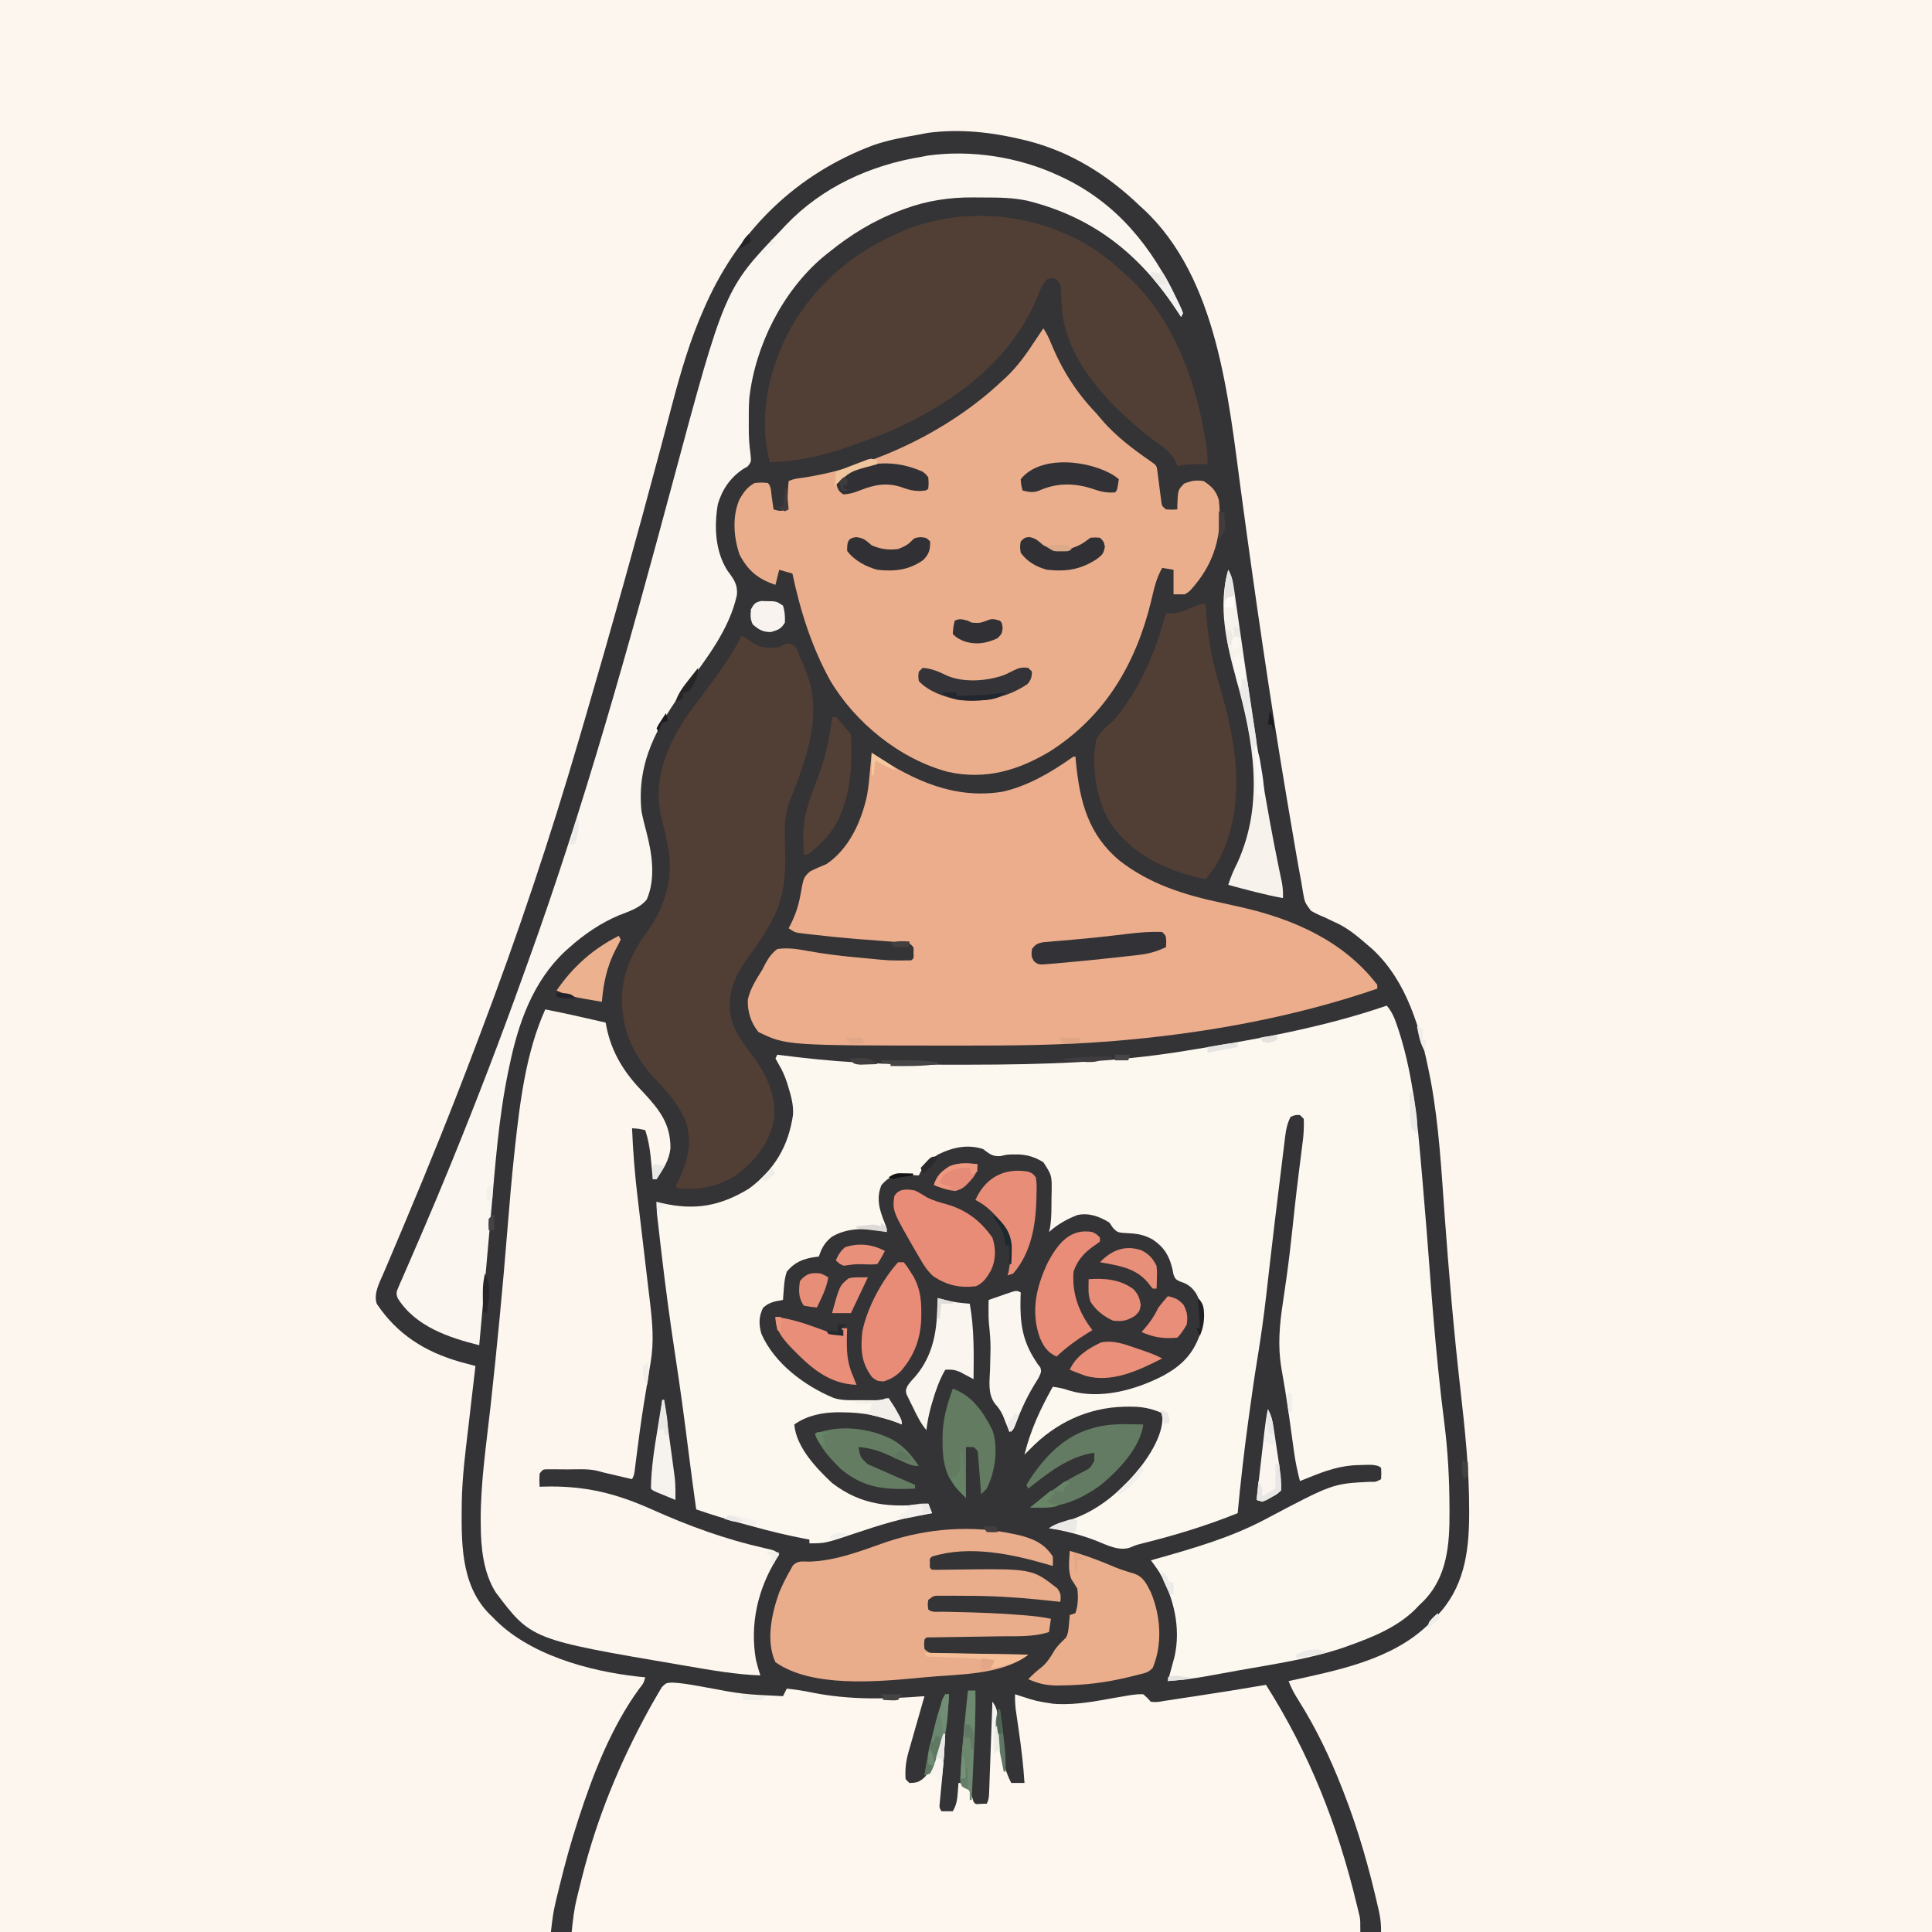 <?xml version="1.0" encoding="UTF-8"?>
<svg version="1.1" xmlns="http://www.w3.org/2000/svg" width="1024" height="1024">
<path d="M0 0 C337.92 0 675.84 0 1024 0 C1024 337.92 1024 675.84 1024 1024 C686.08 1024 348.16 1024 0 1024 C0 686.08 0 348.16 0 0 Z " fill="#FCF6EE" transform="translate(0,0)"/>
<path d="M0 0 C0.714 0.171 1.428 0.343 2.164 0.519 C25.226 6.312 45.029 18.658 62 35 C62.633 35.57 63.266 36.14 63.918 36.727 C103.305 73.213 109.036 136.443 115.747 186.335 C123.061 240.685 130.902 294.918 140 349 C140.202 350.203 140.404 351.405 140.612 352.644 C141.893 360.265 143.19 367.884 144.5 375.5 C144.66 376.436 144.82 377.371 144.985 378.335 C145.824 383.221 146.696 388.098 147.626 392.967 C147.975 394.867 148.275 396.775 148.571 398.683 C149.536 404.265 149.536 404.265 152.806 408.69 C155.107 410.077 157.388 411.113 159.875 412.125 C161.604 412.929 163.327 413.743 165.047 414.566 C165.892 414.966 166.737 415.366 167.607 415.778 C173.335 418.704 178.158 422.802 183 427 C183.817 427.705 184.635 428.41 185.477 429.137 C203.888 446.251 210.967 471.779 215.688 495.625 C215.973 497.041 215.973 497.041 216.264 498.485 C220.743 522.4 221.987 546.859 223.762 571.084 C225.968 601.152 228.513 631.129 231.898 661.088 C234.368 682.965 236.762 704.697 236.688 726.75 C236.687 727.608 236.686 728.465 236.685 729.349 C236.576 749.265 233.787 767.887 219.293 782.77 C218.536 783.506 217.78 784.242 217 785 C216.336 785.684 215.672 786.369 214.988 787.074 C195.529 805.94 166.438 811.408 141 817 C142.415 820.891 144.261 824.148 146.5 827.625 C155.529 842.02 162.81 857.195 169 873 C169.483 874.218 169.483 874.218 169.975 875.46 C177.871 895.57 183.813 916.615 188.562 937.688 C188.719 938.381 188.875 939.074 189.036 939.788 C189.791 943.348 190 946.302 190 950 C44.8 950 -100.4 950 -250 950 C-249.389 944.501 -248.846 939.744 -247.582 934.48 C-247.3 933.303 -247.019 932.126 -246.729 930.914 C-246.426 929.684 -246.124 928.454 -245.812 927.188 C-245.657 926.549 -245.501 925.91 -245.34 925.252 C-242.599 914.046 -239.57 902.971 -236 892 C-235.748 891.215 -235.496 890.429 -235.237 889.62 C-227.632 866.124 -217.846 841.14 -203.211 821.07 C-200.891 818.171 -200.891 818.171 -200 815 C-201.274 814.879 -202.547 814.758 -203.859 814.633 C-230.236 811.678 -262.348 802.89 -281 783 C-281.639 782.379 -282.279 781.757 -282.938 781.117 C-298.16 765.435 -297.425 742.533 -297.254 722.233 C-297.021 708.866 -295.339 695.601 -293.755 682.341 C-293.321 678.673 -292.905 675.004 -292.488 671.334 C-291.677 664.221 -290.846 657.11 -290 650 C-291.107 649.705 -291.107 649.705 -292.237 649.404 C-293.215 649.142 -294.192 648.879 -295.199 648.608 C-296.165 648.35 -297.13 648.091 -298.124 647.825 C-316.72 642.491 -331.405 633.334 -342.305 617.051 C-344.149 611.611 -340.811 605.7 -338.668 600.73 C-338.153 599.512 -338.153 599.512 -337.627 598.269 C-336.879 596.503 -336.129 594.738 -335.376 592.974 C-333.316 588.144 -331.281 583.304 -329.242 578.465 C-328.814 577.449 -328.385 576.434 -327.944 575.387 C-314.71 543.979 -301.946 512.379 -289.936 480.482 C-288.983 477.954 -288.024 475.427 -287.063 472.901 C-267.644 421.745 -250.28 369.854 -234.97 317.324 C-233.986 313.952 -232.998 310.58 -232.009 307.209 C-217.92 259.137 -204.449 210.866 -191.578 162.453 C-191.406 161.808 -191.235 161.162 -191.058 160.498 C-189.319 153.966 -187.59 147.432 -185.88 140.892 C-181.263 123.333 -176.182 105.917 -168.75 89.312 C-168.286 88.27 -167.822 87.227 -167.344 86.153 C-149.57 47.15 -119.462 18.12 -79.304 3.018 C-71.443 0.259 -63.26 -1.227 -55.067 -2.64 C-53.417 -2.927 -51.774 -3.251 -50.133 -3.586 C-33.356 -5.803 -16.349 -3.952 0 0 Z " fill="#343335" transform="translate(542,74)"/>
<path d="M0 0 C3.051 3.503 4.442 7.405 5.875 11.75 C6.132 12.526 6.389 13.301 6.653 14.101 C14.075 37.463 16.29 61.839 18.375 86.125 C18.596 88.659 18.816 91.194 19.037 93.728 C20.488 110.499 21.807 127.277 23.062 144.062 C24.241 159.811 25.541 175.537 27.125 191.25 C27.205 192.051 27.286 192.853 27.369 193.678 C28.306 202.943 29.377 212.184 30.549 221.422 C32.405 236.158 33.201 250.782 33.25 265.625 C33.255 266.343 33.26 267.062 33.266 267.802 C33.365 285.28 32.25 302.675 19.359 315.734 C18.581 316.482 17.802 317.23 17 318 C16.018 319.029 16.018 319.029 15.016 320.078 C5.382 329.563 -7.591 334.769 -20.125 339.25 C-21.381 339.707 -21.381 339.707 -22.663 340.174 C-40.297 346.174 -59.205 348.902 -77.493 352.167 C-80.791 352.757 -84.087 353.357 -87.383 353.957 C-89.521 354.342 -91.659 354.726 -93.797 355.109 C-94.762 355.285 -95.726 355.461 -96.72 355.643 C-103.13 356.778 -109.51 357.509 -116 358 C-115.251 355.266 -114.503 352.531 -113.754 349.797 C-113.381 348.412 -113.381 348.412 -113 347 C-112.824 346.37 -112.649 345.741 -112.468 345.092 C-109.03 329.716 -112.876 313.672 -120.535 300.305 C-121.928 298.113 -123.431 296.067 -125 294 C-124.393 293.83 -123.787 293.66 -123.162 293.484 C-102.971 287.789 -82.857 282.098 -64.275 272.203 C-28.682 253.386 -28.682 253.386 -9.176 252.395 C-5.798 252.483 -5.798 252.483 -3 251 C-2.833 248 -2.833 248 -3 245 C-5.393 242.607 -11.675 243.571 -14.999 243.534 C-24.334 243.678 -32.43 246.525 -41 250 C-41.993 250.394 -42.985 250.789 -44.008 251.195 C-44.665 251.461 -45.323 251.726 -46 252 C-47.363 246.819 -48.419 241.758 -49.148 236.441 C-49.246 235.743 -49.343 235.045 -49.444 234.326 C-49.758 232.072 -50.066 229.817 -50.375 227.562 C-50.811 224.416 -51.25 221.27 -51.691 218.125 C-51.801 217.345 -51.91 216.566 -52.023 215.763 C-53.14 207.873 -54.425 200.011 -55.832 192.168 C-57.826 180.447 -56.856 169.437 -55.092 157.77 C-54.494 153.801 -53.928 149.829 -53.363 145.855 C-53.247 145.038 -53.131 144.22 -53.011 143.378 C-51.816 134.875 -50.855 126.35 -49.938 117.812 C-49.819 116.709 -49.819 116.709 -49.698 115.584 C-49.619 114.849 -49.54 114.115 -49.459 113.359 C-49.3 111.877 -49.14 110.396 -48.98 108.914 C-48.863 107.819 -48.863 107.819 -48.742 106.702 C-48.16 101.345 -47.525 95.996 -46.863 90.648 C-46.77 89.89 -46.676 89.132 -46.579 88.35 C-46.132 84.738 -45.679 81.127 -45.219 77.517 C-45.059 76.236 -44.899 74.956 -44.734 73.637 C-44.592 72.52 -44.45 71.403 -44.304 70.253 C-43.981 66.793 -43.815 63.472 -44 60 C-44.66 59.34 -45.32 58.68 -46 58 C-48.555 57.927 -48.555 57.927 -51 59 C-52.603 62.259 -53.334 65.313 -53.774 68.899 C-53.895 69.857 -54.016 70.815 -54.141 71.802 C-54.264 72.839 -54.388 73.877 -54.516 74.945 C-54.652 76.043 -54.788 77.141 -54.929 78.272 C-55.376 81.889 -55.813 85.507 -56.25 89.125 C-56.56 91.645 -56.87 94.164 -57.181 96.684 C-58.716 109.176 -60.204 121.673 -61.652 134.176 C-61.783 135.302 -61.914 136.429 -62.049 137.59 C-62.664 142.894 -63.274 148.199 -63.87 153.506 C-65.139 164.648 -66.688 175.709 -68.503 186.775 C-70.193 197.078 -71.661 207.404 -73.062 217.75 C-73.19 218.683 -73.317 219.615 -73.448 220.576 C-75.641 236.688 -77.514 252.807 -79 269 C-95.742 275.778 -112.563 280.841 -130.059 285.181 C-132.997 285.935 -132.997 285.935 -135.685 287.112 C-141.741 289.435 -148.334 285.878 -154 283.625 C-162.255 280.447 -170.263 278.371 -179 277 C-175.929 274.952 -173.726 274.309 -170.188 273.375 C-157.944 269.68 -147.984 263.094 -139 254 C-138.327 253.349 -137.654 252.698 -136.961 252.027 C-129.341 244.149 -119.245 230.479 -118.875 219.188 C-118.937 217.61 -118.937 217.61 -119 216 C-125.053 213.38 -129.989 212.481 -136.562 212.562 C-137.439 212.572 -138.315 212.581 -139.218 212.59 C-158.577 213.098 -175.631 221.24 -189 235 C-190 236 -191 237 -192 238 C-188.855 225.009 -183.491 213.598 -177 202 C-173.916 202.441 -171.137 202.949 -168.211 204.039 C-151.847 208.936 -133.113 203.712 -118.461 196.133 C-109.1 191.031 -102.978 185.122 -99.254 174.965 C-97.012 167.187 -97.185 160.246 -100.797 152.945 C-103.019 149.353 -105.546 147.437 -109.562 146.23 C-112 145 -112 145 -113.004 142.609 C-113.188 141.666 -113.373 140.722 -113.562 139.75 C-115.212 132.702 -117.916 128.103 -124 124 C-128.586 121.473 -131.95 120.861 -137.188 120.625 C-142.727 120.289 -142.727 120.289 -145.188 117.688 C-145.786 116.801 -146.384 115.914 -147 115 C-152.16 111.761 -157.896 109.677 -164 111 C-169.575 113.163 -174.54 115.986 -179 120 C-178.84 119.298 -178.68 118.596 -178.515 117.873 C-177.578 112.644 -177.731 107.361 -177.688 102.062 C-177.658 100.895 -177.629 99.728 -177.6 98.525 C-177.514 89.942 -177.514 89.942 -182 83 C-186.684 80.17 -190.873 78.856 -196.312 78.875 C-197.099 78.878 -197.885 78.88 -198.695 78.883 C-201.249 78.955 -201.249 78.955 -204.688 79.75 C-209.043 80.079 -210.558 78.544 -214 76 C-222.395 73.349 -230.318 75.175 -238 79 C-242.392 82.068 -245.817 85.047 -248 90 C-248.88 89.965 -249.761 89.93 -250.668 89.895 C-252.41 89.854 -252.41 89.854 -254.188 89.812 C-255.336 89.778 -256.485 89.743 -257.668 89.707 C-262.265 90.111 -264.844 91.644 -267.812 95.125 C-270.82 102.406 -268.723 108.684 -265.875 115.715 C-265 118 -265 118 -265 120 C-265.666 119.843 -266.333 119.685 -267.02 119.523 C-276.217 117.908 -285.861 117.641 -294.074 122.5 C-297.811 125.411 -299.499 128.498 -301 133 C-301.961 133.112 -301.961 133.112 -302.941 133.227 C-309.365 134.203 -313.771 135.918 -318 141 C-319.054 144.162 -319.313 146.869 -319.562 150.188 C-319.688 151.818 -319.688 151.818 -319.816 153.48 C-319.877 154.312 -319.938 155.143 -320 156 C-321.238 156.227 -322.475 156.454 -323.75 156.688 C-326.751 157.464 -328.041 158.034 -330.5 160.062 C-332.874 164.711 -332.877 168.936 -331.445 173.938 C-324.556 189.684 -308.397 201.63 -293 208 C-289.991 208.904 -287.293 209.129 -284.156 209.133 C-283.24 209.134 -282.323 209.135 -281.379 209.137 C-279.954 209.131 -279.954 209.131 -278.5 209.125 C-277.075 209.131 -277.075 209.131 -275.621 209.137 C-274.246 209.135 -274.246 209.135 -272.844 209.133 C-272.01 209.132 -271.177 209.131 -270.318 209.129 C-268.083 209.005 -266.145 208.621 -264 208 C-260.983 212.537 -258.46 216.69 -257 222 C-257.692 221.714 -258.384 221.428 -259.098 221.133 C-268.883 217.314 -277.826 215.614 -288.312 215.562 C-289.672 215.548 -289.672 215.548 -291.058 215.533 C-299.268 215.636 -307.17 217.219 -314 222 C-313.024 233.947 -302.46 245.061 -294 253 C-278.123 265.215 -262.359 266.212 -243 264 C-242.34 265.65 -241.68 267.3 -241 269 C-242.084 269.173 -243.168 269.345 -244.285 269.523 C-256.945 271.722 -268.965 275.363 -281.11 279.47 C-297.531 285 -297.531 285 -306 285 C-306 284.34 -306 283.68 -306 283 C-306.889 282.835 -307.778 282.67 -308.695 282.5 C-317.771 280.757 -326.666 278.616 -335.572 276.148 C-337.695 275.56 -339.821 274.982 -341.947 274.404 C-350.056 272.186 -358.057 269.767 -366 267 C-367.418 256.844 -368.799 246.684 -370.066 236.508 C-372.168 219.692 -374.426 202.92 -376.991 186.168 C-379.81 167.752 -382.278 149.318 -384.438 130.812 C-384.569 129.69 -384.701 128.567 -384.836 127.41 C-385.206 124.238 -385.571 121.067 -385.934 117.895 C-386.043 116.949 -386.152 116.003 -386.264 115.029 C-386.411 113.723 -386.411 113.723 -386.56 112.39 C-386.646 111.635 -386.731 110.879 -386.819 110.101 C-386.994 108.074 -387 106.035 -387 104 C-386.094 104.217 -385.188 104.433 -384.254 104.656 C-366.815 108.642 -353.496 106.374 -338 97 C-324.493 86.902 -317.134 74.568 -314.707 58 C-314.333 52.661 -315.703 47.928 -317.25 42.875 C-317.454 42.206 -317.659 41.537 -317.869 40.847 C-319.01 37.353 -320.338 34.288 -322.234 31.133 C-322.817 30.099 -323.4 29.065 -324 28 C-323.67 27.34 -323.34 26.68 -323 26 C-322.39 26.08 -321.781 26.161 -321.153 26.244 C-307.926 27.955 -294.718 29.299 -281.402 30.082 C-280.683 30.125 -279.963 30.167 -279.221 30.211 C-262.117 31.202 -245.026 31.357 -227.897 31.318 C-225.391 31.312 -222.885 31.31 -220.379 31.308 C-182.423 31.259 -144.524 30.178 -107 24 C-105.483 23.755 -103.966 23.51 -102.449 23.266 C-68.025 17.68 -33.053 11.386 0 0 Z " fill="#FCF7EF" transform="translate(735,533)"/>
<path d="M0 0 C3.57 0.194 6.943 0.609 10.462 1.228 C11.712 1.444 12.962 1.66 14.25 1.882 C14.899 1.996 15.547 2.11 16.215 2.228 C37.36 6.206 37.36 6.206 58.778 7.205 C59.438 5.885 60.098 4.565 60.778 3.205 C65.109 3.683 69.341 4.285 73.606 5.177 C93.68 9.285 113.43 8.837 133.778 7.205 C133.475 8.253 133.172 9.302 132.86 10.383 C131.732 14.301 130.617 18.223 129.506 22.146 C129.025 23.839 128.54 25.53 128.051 27.22 C127.346 29.66 126.655 32.104 125.966 34.549 C125.747 35.295 125.528 36.041 125.303 36.81 C123.928 41.755 123.403 46.066 123.778 51.205 C124.438 51.865 125.098 52.525 125.778 53.205 C129.798 53.205 131.367 52.613 134.239 49.76 C137.44 45.728 138.945 41.154 140.591 36.33 C141.058 35.011 141.058 35.011 141.534 33.666 C142.294 31.516 143.041 29.363 143.778 27.205 C144.108 27.205 144.438 27.205 144.778 27.205 C144.371 34.587 143.907 41.955 143.231 49.318 C143.137 50.354 143.042 51.391 142.944 52.458 C142.751 54.526 142.554 56.593 142.351 58.66 C142.263 59.611 142.174 60.561 142.083 61.541 C142 62.392 141.918 63.243 141.833 64.12 C141.613 66.267 141.613 66.267 142.778 68.205 C144.758 68.205 146.738 68.205 148.778 68.205 C150.691 64.939 151.135 62.21 151.403 58.455 C151.478 57.47 151.553 56.485 151.63 55.47 C151.703 54.349 151.703 54.349 151.778 53.205 C153.778 53.205 153.778 53.205 155.778 54.83 C158.046 57.522 158.809 59.851 159.778 63.205 C160.904 64.561 160.904 64.561 163.841 64.267 C164.81 64.247 165.78 64.226 166.778 64.205 C168.012 61.736 167.975 59.965 168.075 57.204 C168.115 56.163 168.155 55.122 168.197 54.05 C168.235 52.923 168.274 51.796 168.313 50.635 C168.356 49.483 168.399 48.332 168.444 47.146 C168.58 43.457 168.711 39.768 168.841 36.08 C168.932 33.584 169.024 31.088 169.116 28.592 C169.342 22.463 169.562 16.334 169.778 10.205 C171.914 13.408 172.15 14.836 172.524 18.58 C172.64 19.648 172.755 20.717 172.874 21.818 C173.099 24.045 173.323 26.271 173.546 28.498 C174.469 37.037 175.681 45.543 179.778 53.205 C182.088 53.205 184.398 53.205 186.778 53.205 C186.184 43.797 185.075 34.531 183.716 25.205 C183.347 22.664 182.981 20.122 182.618 17.58 C182.457 16.474 182.296 15.368 182.13 14.228 C181.815 11.516 181.71 8.931 181.778 6.205 C182.636 6.482 183.493 6.759 184.376 7.045 C192.93 9.826 192.93 9.826 201.778 11.205 C203.109 11.3 203.109 11.3 204.466 11.396 C214.56 11.772 224.146 9.972 234.044 8.177 C235.955 7.848 237.866 7.524 239.778 7.205 C240.708 7.042 241.638 6.88 242.597 6.712 C245.05 6.357 247.303 6.063 249.778 6.205 C251.958 8.174 251.958 8.174 253.778 10.205 C257.109 10.398 257.109 10.398 260.903 9.705 C261.63 9.601 262.356 9.497 263.105 9.39 C265.666 9.017 268.222 8.61 270.778 8.205 C272.868 7.892 274.958 7.581 277.048 7.271 C289.647 5.386 302.22 3.346 314.778 1.205 C337.789 37.487 352.754 75.473 362.778 117.205 C363.092 118.471 363.092 118.471 363.412 119.762 C363.596 120.535 363.78 121.307 363.97 122.103 C364.128 122.757 364.286 123.411 364.448 124.085 C364.778 126.205 364.778 126.205 364.778 132.205 C226.838 132.205 88.898 132.205 -53.222 132.205 C-52.584 125.827 -51.982 120.459 -50.507 114.373 C-50.336 113.666 -50.165 112.96 -49.989 112.232 C-49.431 109.95 -48.859 107.671 -48.284 105.392 C-47.988 104.211 -47.988 104.211 -47.686 103.007 C-39.76 71.606 -27.812 42.566 -12.222 14.205 C-11.793 13.421 -11.364 12.637 -10.922 11.829 C-9.785 9.787 -8.61 7.774 -7.409 5.767 C-6.763 4.675 -6.118 3.584 -5.452 2.459 C-3.222 0.205 -3.222 0.205 0 0 Z " fill="#FDF7EF" transform="translate(356.222,891.795)"/>
<path d="M0 0 C1.776 2.664 2.951 5.193 4.156 8.14 C9.919 22.116 17.505 34.091 28 45 C29.152 46.349 30.298 47.703 31.438 49.062 C38.696 57.332 47.208 63.782 56.191 70.031 C59.939 72.658 59.939 72.658 60.357 75.01 C60.465 75.871 60.573 76.733 60.684 77.621 C60.868 79.024 60.868 79.024 61.057 80.455 C61.31 82.439 61.56 84.423 61.807 86.408 C61.931 87.345 62.055 88.281 62.184 89.246 C62.292 90.109 62.401 90.972 62.513 91.861 C62.846 94.201 62.846 94.201 65 96 C68.083 96.167 68.083 96.167 71 96 C71.003 95.252 71.005 94.505 71.008 93.734 C71.324 85.693 71.324 85.693 74.625 82.312 C78.536 80.791 80.845 80.332 85 81 C89.299 83.839 91.546 86.093 93 91 C94.776 107 91.81 121.037 82 134 C77.712 139.341 77.712 139.341 75 141 C73.02 141 71.04 141 69 141 C69 136.71 69 132.42 69 128 C66.03 127.505 66.03 127.505 63 127 C59.818 132.5 58.608 138.221 57.188 144.375 C49.165 177.442 32.98 205.312 3.789 224.062 C-13.168 234.307 -30.543 239.5 -50.43 235.145 C-76.031 228.386 -99.848 208.994 -113.098 186.457 C-122.853 168.729 -128.834 149.745 -133 130 C-135.31 129.34 -137.62 128.68 -140 128 C-140.66 130.64 -141.32 133.28 -142 136 C-151.167 132.892 -156.41 128.655 -161 120 C-164.212 110.843 -165.046 99.134 -160.812 90.188 C-158.683 86.686 -156.697 83.937 -153 82 C-149.25 81.688 -149.25 81.688 -146 82 C-144.115 83.885 -144.307 87.027 -143.938 89.562 C-143.761 90.76 -143.584 91.958 -143.402 93.191 C-143.203 94.582 -143.203 94.582 -143 96 C-139.417 97.002 -139.417 97.002 -136 96 C-135.741 93.476 -135.579 91.03 -135.5 88.5 C-135.421 85.97 -135.259 83.524 -135 81 C-132.44 79.72 -130.156 79.562 -127.312 79.188 C-89.599 73.436 -49.731 54.198 -22 28 C-20.857 26.954 -20.857 26.954 -19.691 25.887 C-13.376 19.9 -8.754 13.245 -4 6 C-3.247 4.868 -2.493 3.736 -1.738 2.605 C-1.165 1.746 -0.591 0.886 0 0 Z " fill="#EBAE8C" transform="translate(553,174)"/>
<path d="M0 0 C0.597 0.401 1.194 0.802 1.809 1.215 C22.541 14.8 43.882 24.686 69.297 20.634 C82.397 17.717 94.589 10.686 105.461 3.031 C107 2 107 2 108 2 C108.11 3.16 108.219 4.32 108.332 5.516 C110.377 26.143 114.973 43.592 131.577 57.302 C147.593 69.702 165.857 75.361 185.375 79.5 C188.107 80.098 190.837 80.706 193.566 81.316 C194.222 81.463 194.878 81.61 195.554 81.761 C223.457 88.033 250.167 99.718 268 123 C268 123.66 268 124.32 268 125 C223.282 140.392 174.759 149.034 127.688 152.812 C126.626 152.899 126.626 152.899 125.543 152.986 C99.629 155.034 73.666 155.204 47.688 155.188 C46.872 155.187 46.057 155.187 45.218 155.187 C-45.164 155.17 -45.164 155.17 -60 148 C-63.995 143.169 -65.961 136.928 -65.609 130.695 C-64.291 124.864 -61.112 120.031 -58 115 C-57.444 113.908 -56.889 112.816 -56.316 111.691 C-54.453 108.433 -52.998 106.273 -50 104 C-44.478 103.201 -39.462 103.979 -34 105 C-25.373 106.566 -16.753 107.634 -8.027 108.433 C-5.936 108.625 -3.846 108.828 -1.756 109.031 C9.604 110.158 9.604 110.158 21 110 C22.332 108.888 22.332 108.888 22.188 106.062 C22.333 102.891 22.333 102.891 20 101 C17.579 100.649 15.244 100.414 12.809 100.254 C12.079 100.198 11.35 100.143 10.598 100.085 C9.028 99.966 7.458 99.851 5.887 99.738 C1.788 99.444 -2.309 99.116 -6.406 98.789 C-7.224 98.724 -8.041 98.659 -8.884 98.592 C-16.127 98.009 -23.345 97.285 -30.562 96.438 C-31.589 96.323 -32.615 96.208 -33.672 96.09 C-34.607 95.977 -35.541 95.863 -36.504 95.746 C-37.306 95.65 -38.109 95.554 -38.936 95.455 C-41 95 -41 95 -44 93 C-43.528 92.105 -43.528 92.105 -43.047 91.191 C-40.464 85.955 -38.763 81.174 -37.777 75.448 C-36.093 65.985 -36.093 65.985 -32.586 62.824 C-29.773 61.387 -26.919 60.204 -24 59 C-11.963 50.955 -5.359 36.239 -2.44 22.462 C-1.669 18.145 -1.266 13.803 -0.875 9.438 C-0.745 8.068 -0.745 8.068 -0.613 6.67 C-0.404 4.447 -0.199 2.224 0 0 Z " fill="#EBAD8C" transform="translate(462,399)"/>
<path d="M0 0 C7.241 1.405 14.436 2.974 21.625 4.625 C22.629 4.854 23.633 5.084 24.668 5.32 C27.112 5.879 29.556 6.439 32 7 C32.148 7.767 32.296 8.534 32.448 9.324 C35.244 23.189 42.17 34.028 52 44 C60.526 53.222 66.417 60.637 66.359 73.559 C65.69 79.966 62.502 84.747 59 90 C58.34 90 57.68 90 57 90 C56.818 88.064 56.818 88.064 56.633 86.09 C56.464 84.372 56.295 82.655 56.125 80.938 C56.046 80.09 55.968 79.242 55.887 78.369 C55.384 73.356 54.549 68.796 53 64 C49.529 63.25 49.529 63.25 46 63 C46.498 75.346 47.48 87.549 48.958 99.815 C49.295 102.621 49.625 105.427 49.953 108.234 C50.65 114.177 51.355 120.12 52.062 126.062 C52.887 132.991 53.707 139.921 54.517 146.851 C54.84 149.598 55.17 152.344 55.501 155.09 C56.797 166.023 57.719 176.316 55.828 187.234 C55.706 187.983 55.583 188.732 55.457 189.504 C55.196 191.098 54.931 192.692 54.664 194.286 C53.958 198.49 53.277 202.698 52.598 206.906 C52.461 207.753 52.324 208.599 52.182 209.471 C50.658 218.983 49.406 228.527 48.206 238.085 C48.059 239.238 47.913 240.39 47.762 241.578 C47.638 242.583 47.513 243.587 47.385 244.622 C47 247 47 247 46 249 C43.25 248.355 40.5 247.709 37.75 247.062 C36.973 246.88 36.195 246.698 35.395 246.51 C34.64 246.333 33.886 246.155 33.109 245.973 C32.418 245.81 31.727 245.648 31.015 245.481 C29.708 245.169 28.408 244.827 27.119 244.45 C22.164 243.398 16.918 243.815 11.875 243.812 C10.67 243.8 9.464 243.788 8.223 243.775 C6.5 243.772 6.5 243.772 4.742 243.77 C3.162 243.763 3.162 243.763 1.55 243.757 C-1.167 243.743 -1.167 243.743 -3 246 C-3.167 249.583 -3.167 249.583 -3 253 C-2.357 252.979 -1.714 252.958 -1.051 252.937 C20.744 252.322 37.269 256.362 57.105 265.293 C76.165 273.832 95.68 280.916 116.087 285.505 C121.809 286.809 121.809 286.809 124 289 C123.553 289.692 123.105 290.384 122.645 291.098 C112.621 307.319 108.354 325.879 111.672 344.84 C112.367 347.595 113.111 350.301 114 353 C100.83 352.529 87.963 350.228 75 348 C73.67 347.774 72.34 347.548 71.009 347.323 C-7.447 333.962 -7.447 333.962 -26.25 309 C-32.819 298.601 -34.179 285.092 -34.188 273.062 C-34.2 272.233 -34.212 271.403 -34.225 270.549 C-34.268 250.536 -31.216 230.469 -29.03 210.603 C-25.562 179.069 -22.526 147.525 -19.991 115.902 C-18.943 102.85 -17.837 89.81 -16.445 76.789 C-16.328 75.689 -16.21 74.589 -16.089 73.456 C-13.382 48.827 -10.246 22.805 0 0 Z " fill="#FCF6EE" transform="translate(289,535)"/>
<path d="M0 0 C0.69 0.32 1.38 0.639 2.091 0.968 C31.2 14.775 49.479 37.837 63.125 66.375 C63.433 67.012 63.74 67.648 64.057 68.304 C64.769 69.841 65.394 71.418 66 73 C65.67 73.66 65.34 74.32 65 75 C64.325 73.944 64.325 73.944 63.637 72.867 C43.783 42.39 19.136 22.252 -16.517 13.373 C-24.013 11.795 -31.479 11.661 -39.105 11.684 C-41.233 11.687 -43.36 11.664 -45.488 11.639 C-57.874 11.581 -69.758 13.366 -81.438 17.688 C-82.139 17.944 -82.84 18.2 -83.562 18.464 C-97.991 23.897 -110.054 31.283 -122 41 C-122.937 41.752 -123.874 42.503 -124.84 43.277 C-146.227 61.421 -160.638 90.086 -163.826 117.802 C-164.171 122.156 -164.143 126.51 -164.125 130.875 C-164.129 131.804 -164.133 132.734 -164.137 133.691 C-164.13 138.375 -163.91 142.835 -163.238 147.473 C-162.775 151.703 -162.775 151.703 -164.66 154.191 C-165.453 154.644 -166.246 155.096 -167.062 155.562 C-173.84 160.064 -178.236 166.387 -180.527 174.234 C-182.53 185.955 -181.99 199.259 -175.398 209.484 C-174.854 210.232 -174.31 210.98 -173.75 211.75 C-171.175 215.389 -170.075 217.891 -170.426 222.375 C-174.436 240.706 -186.616 256.126 -197.474 270.912 C-212.381 291.303 -223.676 310.803 -221 337 C-220.316 340.541 -219.423 344.014 -218.5 347.5 C-215.475 359.049 -213.299 372.308 -218.168 383.715 C-221.864 388.324 -227.626 390.025 -232.973 392.146 C-242.527 396.17 -251.297 402.125 -259 409 C-259.831 409.737 -260.663 410.475 -261.52 411.234 C-278.634 427.323 -286.37 449.504 -291 472 C-291.202 472.948 -291.404 473.896 -291.612 474.872 C-296.739 499.514 -298.492 524.66 -300.706 549.689 C-301.086 553.965 -301.471 558.24 -301.856 562.515 C-302.691 571.781 -303.512 581.048 -304.322 590.316 C-305.19 600.213 -306.095 610.106 -307 620 C-323.182 615.934 -340.781 610.102 -350.177 595.125 C-351.203 592.476 -350.89 591.678 -349.769 589.113 C-349.445 588.353 -349.122 587.592 -348.789 586.809 C-348.236 585.573 -348.236 585.573 -347.672 584.312 C-347.297 583.44 -346.921 582.567 -346.535 581.668 C-345.717 579.772 -344.892 577.879 -344.062 575.988 C-342.276 571.92 -340.526 567.837 -338.774 563.755 C-337.864 561.635 -336.951 559.516 -336.038 557.398 C-331.606 547.121 -327.3 536.796 -323.062 526.438 C-322.7 525.553 -322.338 524.668 -321.965 523.757 C-308.524 490.858 -295.765 457.637 -283.782 424.178 C-282.905 421.735 -282.023 419.295 -281.14 416.854 C-251.182 333.95 -227.591 248.911 -204.75 163.812 C-176.916 60.17 -176.916 60.17 -147 29 C-146.17 28.107 -145.34 27.213 -144.484 26.293 C-125.097 6.027 -99.5 -5.586 -72 -10 C-70.66 -10.271 -70.66 -10.271 -69.293 -10.547 C-46.144 -13.732 -21.181 -9.822 0 0 Z " fill="#FBF6EF" transform="translate(561,93)"/>
<path d="M0 0 C2.09 1.825 4.142 3.688 6.188 5.562 C7.049 6.329 7.91 7.096 8.797 7.887 C31.03 28.74 42.8 59.126 48.188 88.562 C48.392 89.657 48.597 90.751 48.809 91.879 C49.694 96.857 50.284 101.493 50.188 106.562 C49.209 106.545 49.209 106.545 48.211 106.527 C43.411 106.478 38.91 106.568 34.188 107.562 C33.754 106.325 33.754 106.325 33.312 105.062 C30.743 99.923 25.669 96.932 21.188 93.562 C-0.007 77.152 -22.885 54.617 -26.812 26.562 C-27.091 22.658 -27.312 18.767 -27.469 14.855 C-27.569 11.424 -27.569 11.424 -29.812 8.562 C-32.27 7.979 -32.27 7.979 -34.812 8.562 C-37.369 11.401 -38.612 14.325 -39.938 17.875 C-54.018 52.444 -86.09 75.371 -119.475 89.706 C-125.526 92.163 -131.653 94.394 -137.812 96.562 C-138.53 96.819 -139.247 97.076 -139.986 97.34 C-153.916 102.301 -167.084 105.014 -181.812 105.562 C-188.289 80.35 -182.006 53.762 -169.152 31.715 C-155.681 9.897 -137.914 -4.946 -114.812 -15.438 C-113.919 -15.847 -113.026 -16.257 -112.105 -16.68 C-75.542 -32.324 -30.322 -25.548 0 0 Z " fill="#513F35" transform="translate(589.812,139.438)"/>
<path d="M0 0 C2.534 1.169 4.433 2.351 6.625 4.125 C11.1 6.611 14.972 6.714 20 6 C20.678 5.642 21.356 5.283 22.055 4.914 C24 4 24 4 25.976 4.161 C28.813 5.337 29.161 6.713 30.324 9.516 C30.713 10.437 31.102 11.359 31.502 12.309 C31.893 13.279 32.284 14.25 32.688 15.25 C33.09 16.205 33.493 17.16 33.908 18.145 C43.565 41.406 34.442 64.749 25.917 86.875 C23.657 92.755 22.878 97.325 23.008 103.625 C23.025 105.152 23.042 106.68 23.059 108.207 C23.089 110.592 23.125 112.976 23.171 115.361 C23.416 128.529 22.371 139.83 15.812 151.562 C15.42 152.286 15.027 153.009 14.622 153.754 C11.73 158.967 8.455 163.772 4.852 168.523 C-2.152 177.891 -7.461 188.003 -6 200 C-4.397 208.996 0.308 215.234 5.801 222.324 C12.966 231.937 18.122 242.729 17.449 254.938 C15.492 268.281 7.604 278.064 -3 286 C-12.721 291.947 -21.657 293.75 -33 293 C-33.66 292.67 -34.32 292.34 -35 292 C-34.586 291.213 -34.586 291.213 -34.164 290.41 C-28.859 279.427 -25.751 269.384 -29.5 257.5 C-32.869 249.242 -38.322 242.683 -44.442 236.312 C-56.828 223.403 -63.539 209.92 -63.422 191.77 C-63.014 179.033 -58.056 167.833 -50.566 157.648 C-41.126 144.66 -36.283 130.224 -38.551 114.078 C-38.802 112.815 -39.054 111.552 -39.312 110.25 C-39.446 109.566 -39.579 108.882 -39.716 108.177 C-40.588 103.774 -41.614 99.421 -42.688 95.062 C-46.679 77.831 -40.632 61.347 -31.675 46.618 C-28.997 42.432 -26.051 38.468 -23.062 34.5 C-21.821 32.831 -20.58 31.162 -19.34 29.492 C-18.757 28.709 -18.174 27.927 -17.574 27.12 C-11.216 18.555 -4.783 9.567 0 0 Z " fill="#513E35" transform="translate(393,337)"/>
<path d="M0 0 C1.012 0.218 2.024 0.436 3.066 0.66 C10.653 2.509 16.667 5.167 21 12 C21.102 14.66 21.102 14.66 21 17 C19.277 16.493 19.277 16.493 17.52 15.977 C-1.402 10.497 -23.57 5.991 -43 12 C-44.283 13.06 -44.283 13.06 -44.125 15.5 C-44.283 17.94 -44.283 17.94 -43 19 C-40.857 19.051 -38.713 19.035 -36.57 18.992 C-35.213 18.972 -33.855 18.953 -32.497 18.934 C-31.783 18.924 -31.069 18.913 -30.333 18.903 C10.068 18.396 10.068 18.396 23.348 28.848 C25.34 31.443 25.355 32.804 25 36 C23.73 35.867 22.461 35.734 21.152 35.598 C19.414 35.419 17.676 35.241 15.938 35.062 C15.109 34.975 14.281 34.888 13.428 34.799 C0.739 33.506 -11.89 32.813 -24.639 32.815 C-26.791 32.812 -28.942 32.794 -31.094 32.775 C-32.474 32.772 -33.854 32.77 -35.234 32.77 C-36.464 32.765 -37.693 32.761 -38.96 32.757 C-42.176 32.766 -42.176 32.766 -45 35 C-45.333 37.542 -45.333 37.542 -45 40 C-43.116 41.884 -39.855 41.198 -37.344 41.246 C-35.925 41.278 -34.507 41.31 -33.089 41.342 C-32.339 41.357 -31.59 41.373 -30.818 41.388 C-19.084 41.637 -7.389 42.038 4.312 43 C5.33 43.083 6.347 43.166 7.395 43.252 C11.67 43.625 15.798 44.106 20 45 C19.67 47.31 19.34 49.62 19 52 C10.789 54.737 1.379 54.171 -7.195 54.281 C-9.479 54.319 -11.763 54.357 -14.047 54.395 C-17.611 54.448 -21.175 54.501 -24.739 54.552 C-28.204 54.604 -31.668 54.661 -35.133 54.719 C-36.209 54.732 -37.285 54.746 -38.393 54.76 C-39.871 54.785 -39.871 54.785 -41.379 54.811 C-42.25 54.823 -43.121 54.836 -44.018 54.849 C-46.001 54.784 -46.001 54.784 -47 56 C-47.25 58.458 -47.25 58.458 -47 61 C-44.444 63.556 -43.459 63.268 -39.908 63.319 C-38.847 63.339 -37.786 63.359 -36.693 63.379 C-35.544 63.391 -34.395 63.402 -33.211 63.414 C-32.037 63.433 -30.864 63.453 -29.655 63.473 C-25.895 63.533 -22.135 63.579 -18.375 63.625 C-15.831 63.663 -13.286 63.702 -10.742 63.742 C-4.495 63.838 1.752 63.923 8 64 C-6.124 75.049 -29.731 74.312 -47 76 C-48.043 76.105 -49.086 76.209 -50.161 76.317 C-72.402 78.379 -106.782 81.535 -126 68 C-131.231 56.741 -127.967 42.161 -124 31 C-122.217 26.865 -120.285 22.881 -118 19 C-117.582 18.237 -117.165 17.474 -116.734 16.688 C-114.097 14.121 -111.933 14.638 -108.312 14.688 C-94.154 14.389 -80.49 8.947 -67.25 4.312 C-45.748 -2.879 -22.287 -4.816 0 0 Z " fill="#EAAD8C" transform="translate(537,813)"/>
<path d="M0 0 C0.034 0.597 0.069 1.194 0.104 1.81 C0.966 15.789 2.946 28.61 7 42 C16.478 73.69 22.404 107.323 6 138 C4.159 140.824 2.221 143.464 0 146 C-19.617 142.035 -37.942 133.762 -50 117 C-57.974 104.56 -60.779 86.532 -58 72 C-55.713 67.727 -52.622 65.15 -49 62 C-34.683 45.396 -26.843 25.965 -21 5 C-20.359 5.035 -19.719 5.07 -19.059 5.105 C-11.775 5.333 -5.922 0 0 0 Z " fill="#513E35" transform="translate(639,320)"/>
<path d="M0 0 C6.924 1.943 13.546 4.311 20.188 7.062 C26.926 9.891 26.926 9.891 33.91 11.992 C39.017 13.658 40.645 17.398 43 22 C48.206 34.539 49.223 49.277 44 62 C41.818 64.182 40.871 64.477 37.957 65.219 C37.139 65.428 36.32 65.637 35.477 65.853 C34.598 66.066 33.718 66.28 32.812 66.5 C31.452 66.831 31.452 66.831 30.064 67.169 C18.701 69.86 7.718 71.161 -3.938 71.312 C-5.252 71.339 -5.252 71.339 -6.594 71.366 C-12.4 71.359 -16.679 70.337 -22 68 C-19.787 65.702 -17.601 63.695 -15.062 61.75 C-11.969 59.232 -10.223 56.347 -8.23 52.93 C-6.515 50.24 -4.31 48.181 -2 46 C-0.783 43.566 -0.68 41.582 -0.438 38.875 C-0.354 37.965 -0.27 37.055 -0.184 36.117 C-0.093 35.069 -0.093 35.069 0 34 C1.485 33.505 1.485 33.505 3 33 C4.447 28.658 4.539 24.539 4 20 C2.996 18.337 1.99 16.672 0.891 15.07 C-1.1 10.443 -0.267 4.938 0 0 Z " fill="#EBAE8C" transform="translate(567,822)"/>
<path d="M0 0 C2.185 1.058 4.187 2.303 6.25 3.582 C9.701 5.362 13.28 6.336 17 7.375 C27.213 10.343 34.89 16.181 41 25 C42.946 30.746 42.862 36.831 40.25 42.312 C38.22 45.902 36.16 49.074 32.25 50.75 C23.525 51.719 16.825 50.266 9.473 45.289 C6.53 42.565 4.601 39.569 2.625 36.125 C2.241 35.47 1.858 34.815 1.463 34.141 C-12.051 10.781 -12.051 10.781 -11 3 C-8.698 -1.173 -4.197 -0.794 0 0 Z " fill="#E88C77" transform="translate(485,631)"/>
<path d="M0 0 C0.99 0 1.98 0 3 0 C4.754 2.16 4.754 2.16 6.562 5.062 C7.462 6.472 7.462 6.472 8.379 7.91 C11.648 14.14 12.364 19.916 12.312 26.812 C12.307 27.608 12.301 28.403 12.295 29.223 C12.068 40.229 8.672 49.571 1.301 57.926 C-1.598 60.655 -3.797 61.933 -7.625 63.188 C-11 63 -11 63 -13.75 61 C-19.541 53.278 -19.889 46.528 -19 37 C-16.495 24.272 -8.633 9.66 0 0 Z " fill="#E88C77" transform="translate(476,669)"/>
<path d="M0 0 C1.739 3.086 2.429 5.763 2.926 9.26 C3.081 10.322 3.235 11.383 3.395 12.477 C3.556 13.632 3.717 14.787 3.883 15.977 C4.146 17.795 4.146 17.795 4.414 19.651 C4.792 22.271 5.168 24.892 5.54 27.513 C6.428 33.768 7.341 40.02 8.253 46.271 C8.46 47.689 8.667 49.106 8.873 50.524 C14.113 86.502 19.513 122.61 26.865 158.229 C27.075 159.249 27.075 159.249 27.289 160.29 C27.673 162.141 28.064 163.99 28.456 165.839 C28.939 168.645 29.111 171.163 29 174 C19.189 172.231 9.62 169.588 0 167 C1.279 162.891 2.858 159.202 4.812 155.375 C19.291 123.607 13.227 90.43 4.28 58.089 C-0.915 39.266 -5.6 19.299 0 0 Z " fill="#F7F3EC" transform="translate(651,302)"/>
<path d="M0 0 C-0.035 1.1 -0.07 2.199 -0.105 3.332 C-0.383 15.699 0.72 25.186 7.598 35.809 C8.06 36.532 8.523 37.255 9 38 C9.473 38.603 9.946 39.207 10.434 39.828 C11 42 11 42 9.438 45.363 C8.638 46.688 7.824 48.004 7 49.312 C2.941 56.072 -0.102 62.788 -2.809 70.184 C-4 73 -4 73 -6 74 C-6.303 73.215 -6.606 72.43 -6.918 71.621 C-7.546 70.045 -7.546 70.045 -8.188 68.438 C-8.594 67.405 -9 66.372 -9.418 65.309 C-10.752 62.518 -11.695 61.198 -13.66 58.988 C-17.595 53.671 -16.479 47.046 -16.25 40.75 C-16.188 38.224 -16.131 35.698 -16.078 33.172 C-16.052 31.957 -16.025 30.742 -15.998 29.49 C-16 25.392 -16.327 21.394 -16.764 17.323 C-17.053 14.478 -17.1 11.67 -17.062 8.812 C-17.053 7.891 -17.044 6.969 -17.035 6.02 C-17.024 5.353 -17.012 4.687 -17 4 C-14.545 3.137 -12.086 2.284 -9.625 1.438 C-8.577 1.067 -8.577 1.067 -7.508 0.689 C-2.227 -1.113 -2.227 -1.113 0 0 Z " fill="#FBF6EF" transform="translate(541,685)"/>
<path d="M0 0 C2.562 1.375 2.562 1.375 4 3 C4 3.66 4 4.32 4 5 C2.426 6.262 2.426 6.262 0.312 7.688 C-4.615 11.252 -8.041 15.123 -10 21 C-10.937 32.623 -7.081 42.865 0 52 C-0.701 52.424 -1.403 52.848 -2.125 53.285 C-8.25 57.072 -13.759 61.059 -19 66 C-23.865 63.806 -25.858 60.644 -27.918 55.875 C-32.774 42.014 -29.735 29.051 -23.695 16.23 C-18.521 6.542 -12.009 -2.179 0 0 Z " fill="#E98D78" transform="translate(579,653)"/>
<path d="M0 0 C-1.682 12.344 -13.34 24.55 -22.645 32.164 C-34.352 40.616 -45.471 44.674 -60 44 C-58.335 42.665 -56.668 41.332 -55 40 C-54.158 39.326 -53.316 38.652 -52.449 37.957 C-45.985 32.937 -39.494 28.829 -32.169 25.183 C-28.169 23.146 -28.169 23.146 -26.043 19.359 C-26.017 17.906 -26 16.453 -26 15 C-39.477 16.859 -50.597 25.769 -61 34 C-61.33 33.34 -61.66 32.68 -62 32 C-53.752 18.608 -42.758 6.183 -27 2 C-26.303 1.798 -25.605 1.595 -24.887 1.387 C-16.718 -0.632 -8.35 -0.174 0 0 Z " fill="#637B62" transform="translate(606,755)"/>
<path d="M0 0 C1.217 0.317 2.434 0.634 3.688 0.961 C6.792 1.737 9.808 2.326 13 2.625 C14.145 2.737 14.145 2.737 15.312 2.852 C15.869 2.901 16.426 2.95 17 3 C19.402 16.16 19.139 29.672 19 43 C18.336 42.639 17.672 42.278 16.988 41.906 C16.105 41.442 15.222 40.978 14.312 40.5 C13.442 40.036 12.572 39.572 11.676 39.094 C8.882 37.952 6.984 37.785 4 38 C0.943 43.321 -0.96 48.703 -2.688 54.562 C-2.902 55.282 -3.116 56.002 -3.337 56.744 C-4.602 61.154 -5.455 65.444 -6 70 C-9.174 66.211 -11.184 61.923 -13.312 57.5 C-13.697 56.741 -14.082 55.981 -14.479 55.199 C-15.009 54.095 -15.009 54.095 -15.551 52.969 C-15.877 52.303 -16.204 51.637 -16.54 50.951 C-17 49 -17 49 -16.172 46.846 C-15.002 45.004 -13.766 43.565 -12.25 42 C-3.856 32.433 -0.859 20.893 -0.375 8.5 C-0.336 7.678 -0.298 6.855 -0.258 6.008 C-0.165 4.006 -0.081 2.003 0 0 Z " fill="#FAF6EF" transform="translate(497,688)"/>
<path d="M0 0 C0.66 0 1.32 0 2 0 C3.691 1.715 3.691 1.715 5.562 3.938 C6.183 4.668 6.803 5.399 7.441 6.152 C7.956 6.762 8.47 7.372 9 8 C9.33 8.33 9.66 8.66 10 9 C10.96 27.798 9.75 49.178 -3.129 64.094 C-6.239 67.262 -9.381 70.412 -13 73 C-13.66 73 -14.32 73 -15 73 C-15.083 70.416 -15.141 67.835 -15.188 65.25 C-15.213 64.54 -15.238 63.829 -15.264 63.098 C-15.41 52.083 -11.405 42.068 -7.5 31.938 C-3.538 21.365 -1.163 11.211 0 0 Z " fill="#523F35" transform="translate(441,380)"/>
<path d="M0 0 C10.537 3.81 16.351 12.642 21.172 22.363 C24.21 32.035 22.434 44.059 18 53 C17.023 54.023 16.026 55.027 15 56 C14.95 55.314 14.9 54.627 14.848 53.92 C14.617 50.821 14.371 47.723 14.125 44.625 C14.007 43.005 14.007 43.005 13.887 41.352 C13.761 39.805 13.761 39.805 13.633 38.227 C13.559 37.273 13.486 36.32 13.411 35.338 C13.198 32.815 13.198 32.815 11 31 C9.68 31 8.36 31 7 31 C7 39.91 7 48.82 7 58 C1.287 52.287 1.287 52.287 -0.688 49.125 C-1.083 48.509 -1.479 47.893 -1.887 47.258 C-4.957 41.031 -5.417 34.933 -5.438 28.125 C-5.441 27.214 -5.445 26.303 -5.449 25.365 C-5.299 16.353 -3.085 8.408 0 0 Z " fill="#627B61" transform="translate(505,736)"/>
<path d="M0 0 C2.363 0.977 2.363 0.977 4 3 C4.551 5.989 4.47 8.908 4.375 11.938 C4.359 12.793 4.343 13.649 4.327 14.531 C3.952 28.527 1.515 43.09 -8 54 C-9.485 54.495 -9.485 54.495 -11 55 C-10.764 54.23 -10.764 54.23 -10.523 53.445 C-8.701 44.933 -8.923 35.807 -13.375 28.219 C-17.336 22.811 -21.947 18.026 -28 15 C-22.722 3.123 -12.756 -2.203 0 0 Z " fill="#E88D78" transform="translate(545,621)"/>
<path d="M0 0 C6.134 3.518 10.093 8.17 14 14 C10.773 14 9.296 13.389 6.395 12.066 C5.493 11.665 4.591 11.263 3.662 10.85 C1.78 10 -0.1 9.145 -1.979 8.287 C-7.425 5.871 -12.043 4.385 -18 4 C-17.017 9.345 -17.017 9.345 -13.203 12.988 C-12.04 13.496 -10.877 14.004 -9.68 14.527 C-9.061 14.806 -8.442 15.085 -7.805 15.372 C-5.838 16.251 -3.858 17.094 -1.875 17.938 C-0.534 18.53 0.806 19.124 2.145 19.721 C5.418 21.174 8.705 22.595 12 24 C12 24.66 12 25.32 12 26 C-3.569 26.692 -15.146 25.959 -27.535 15.457 C-32.672 10.337 -38.687 3.938 -41 -3 C-28.361 -8.176 -11.891 -6.098 0 0 Z " fill="#637C62" transform="translate(473,763)"/>
<path d="M0 0 C8.421 0.946 16.094 3.632 24.005 6.524 C25.252 6.978 25.252 6.978 26.523 7.441 C27.265 7.717 28.007 7.992 28.771 8.276 C31.16 9.052 33.53 9.552 36 10 C36 9.01 36 8.02 36 7 C35.34 6.67 34.68 6.34 34 6 C35.32 6 36.64 6 38 6 C37.965 7.051 37.93 8.101 37.895 9.184 C37.714 17.01 37.719 23.734 41 31 C41.392 32.011 41.784 33.021 42.188 34.062 C42.456 34.702 42.724 35.341 43 36 C27.713 35.49 17.858 26.123 7.797 15.723 C3.41 10.921 0 6.75 0 0 Z " fill="#E88E79" transform="translate(411,698)"/>
<path d="M0 0 C2 2 2 2 2.125 5.125 C2.084 6.074 2.042 7.022 2 8 C-2.803 10.253 -6.848 11.488 -12.172 12.098 C-12.844 12.177 -13.517 12.256 -14.209 12.338 C-16.388 12.592 -18.569 12.828 -20.75 13.062 C-22.263 13.231 -23.776 13.4 -25.289 13.569 C-29.857 14.071 -34.428 14.541 -39 15 C-39.701 15.071 -40.402 15.142 -41.124 15.215 C-45.559 15.659 -49.996 16.061 -54.438 16.438 C-55.567 16.543 -56.697 16.648 -57.86 16.756 C-58.895 16.835 -59.93 16.914 -60.996 16.996 C-62.345 17.107 -62.345 17.107 -63.72 17.22 C-66 17 -66 17 -67.789 15.656 C-69.505 13.309 -69.426 11.839 -69 9 C-67.277 6.607 -66.247 6.053 -63.334 5.432 C-62.265 5.341 -61.195 5.25 -60.094 5.156 C-58.887 5.046 -57.681 4.935 -56.438 4.822 C-55.139 4.715 -53.839 4.609 -52.5 4.5 C-50.469 4.32 -48.438 4.135 -46.407 3.95 C-45.016 3.824 -43.625 3.699 -42.234 3.576 C-34.095 2.848 -25.983 1.889 -17.871 0.914 C-11.874 0.22 -6.038 -0.324 0 0 Z " fill="#333337" transform="translate(616,494)"/>
<path d="M0 0 C4.762 0.232 8.619 2.043 12.852 4.062 C21.722 7.933 33.983 7.024 42.957 3.867 C44.778 3.094 46.55 2.21 48.312 1.312 C51.187 -0.091 52.848 -0.438 56 0 C56.66 0.66 57.32 1.32 58 2 C57.822 4.921 57.468 6.496 55.461 8.66 C44.735 15.871 31.778 18.46 19 17 C11.708 15.429 3.218 12.6 -2 7 C-2.359 4.434 -2.359 4.434 -2 2 C-1.34 1.34 -0.68 0.68 0 0 Z " fill="#343337" transform="translate(489,354)"/>
<path d="M0 0 C0.789 0.265 1.578 0.53 2.391 0.803 C5.985 2.026 9.375 3.309 12.75 5.062 C0.457 11.346 -14.25 18.38 -28.242 14.16 C-30.945 13.194 -33.603 12.171 -36.25 11.062 C-33.144 3.946 -26.511 -0.167 -19.719 -3.406 C-13.005 -4.851 -6.283 -2.183 0 0 Z " fill="#E98F7A" transform="translate(603.25,714.938)"/>
<path d="M0 0 C0.743 0.578 1.485 1.155 2.25 1.75 C1.375 7.625 1.375 7.625 0.25 8.75 C-4.296 9.069 -7.675 8.275 -11.938 6.75 C-21.698 3.615 -30.942 3.67 -40.375 7.938 C-43.458 8.992 -45.62 8.478 -48.75 7.75 C-49.5 5 -49.5 5 -49.75 1.75 C-39.209 -11.597 -12.571 -8.167 0 0 Z " fill="#323236" transform="translate(590.75,252.25)"/>
<path d="M0 0 C1.844 1.441 1.844 1.441 3 3 C3.25 6.125 3.25 6.125 3 9 C2 10 2 10 -1.5 10.25 C-4.784 10.227 -7.309 9.657 -10.375 8.5 C-18.771 5.495 -25.386 6.816 -33.516 10.031 C-36.378 11.147 -38.916 11.923 -42 12 C-44.488 10.507 -44.886 9.393 -45.688 6.625 C-44.865 3.485 -44.202 3.121 -41.562 1.375 C-28.383 -5.904 -13.86 -6.204 0 0 Z " fill="#313135" transform="translate(489,250)"/>
<path d="M0 0 C0.495 0.99 0.495 0.99 1 2 C0.155 3.827 -0.779 5.612 -1.75 7.375 C-6.323 16.234 -8.177 25.126 -9 35 C-25.893 32.109 -25.893 32.109 -33 29 C-24.5 16.483 -13.516 6.758 0 0 Z " fill="#ECB18F" transform="translate(328,496)"/>
<path d="M0 0 C3.523 0.492 5.005 2.095 7.688 4.375 C12.134 6.845 16.725 7.17 21.688 6.375 C27.615 4.087 27.615 4.087 32.688 0.375 C35.125 0.188 35.125 0.188 37.688 0.375 C39.688 2.375 39.688 2.375 40.312 5.125 C39.599 8.837 39.052 9.31 36.188 11.562 C27.611 17.255 20.022 18.439 9.688 17.375 C3.972 15.852 -0.753 13.198 -4.312 8.375 C-4.75 5.188 -4.75 5.188 -4.312 2.375 C-2.312 0.375 -2.312 0.375 0 0 Z " fill="#313135" transform="translate(545.312,284.625)"/>
<path d="M0 0 C4 0.385 5.235 1.75 8.25 4.312 C12.872 6.367 17.258 6.97 22.25 6.312 C25.341 5.088 27.536 4.116 29.75 1.625 C31.25 0.312 31.25 0.312 34.312 0 C37.25 0.312 37.25 0.312 39.25 2.312 C39.25 6.803 38.779 8.745 35.688 12.062 C28.084 17.496 20.395 18.311 11.25 17.312 C5.301 15.724 -1.021 12.338 -4.75 7.312 C-4.75 2.847 -4.634 0.527 0 0 Z " fill="#313135" transform="translate(453.75,284.688)"/>
<path d="M0 0 C8.516 -0.593 16.75 0.048 23.801 5.355 C26.286 7.966 27.017 10.098 27.625 13.625 C27 17 27 17 24.625 19.375 C20.388 21.998 18.068 22.49 13 22 C7.94 19.729 4.066 16.661 1 12 C0.039 9.118 -0.106 7.301 -0.062 4.312 C-0.053 3.504 -0.044 2.696 -0.035 1.863 C-0.024 1.248 -0.012 0.634 0 0 Z " fill="#E88D78" transform="translate(577,678)"/>
<path d="M0 0 C0.33 0 0.66 0 1 0 C2.346 9.665 3.68 19.331 5 29 C5.127 29.929 5.255 30.858 5.386 31.815 C5.68 33.98 5.967 36.146 6.25 38.312 C6.4 39.443 6.549 40.574 6.703 41.738 C7.047 45.52 7.05 49.203 7 53 C5.02 52.191 3.041 51.377 1.062 50.562 C-0.04 50.11 -1.142 49.658 -2.277 49.191 C-5 48 -5 48 -6 47 C-5.88 36.245 -4.178 25.649 -2.438 15.062 C-2.201 13.589 -1.964 12.116 -1.729 10.643 C-1.159 7.094 -0.582 3.547 0 0 Z " fill="#F6F2ED" transform="translate(351,742)"/>
<path d="M0 0 C2.153 3.601 2.696 7.314 3.289 11.398 C3.397 12.111 3.505 12.824 3.617 13.558 C3.843 15.062 4.067 16.566 4.287 18.071 C4.623 20.361 4.971 22.649 5.32 24.938 C5.54 26.404 5.759 27.87 5.977 29.336 C6.08 30.014 6.183 30.693 6.289 31.391 C6.853 35.289 7.289 39.065 7 43 C4.918 44.934 4.918 44.934 2.188 46.438 C1.294 46.952 0.401 47.466 -0.52 47.996 C-3 49 -3 49 -6 48 C-5.309 41.967 -4.615 35.935 -3.919 29.903 C-3.682 27.852 -3.447 25.8 -3.212 23.749 C-2.874 20.797 -2.533 17.846 -2.191 14.895 C-2.087 13.98 -1.983 13.065 -1.876 12.123 C-1.401 8.04 -0.908 4.014 0 0 Z " fill="#FAF5EF" transform="translate(672,747)"/>
<path d="M0 0 C3.884 0.883 5.704 1.665 8.375 4.688 C10.285 8.581 10.612 10.714 10 15 C8.503 17.608 7.13 19.87 5 22 C-2.044 22.644 -7.578 21.908 -14 19 C-13.602 18.564 -13.203 18.129 -12.793 17.68 C-9.479 13.954 -7.201 10.498 -5 6 C-3.419 3.907 -1.736 1.971 0 0 Z " fill="#E88E79" transform="translate(619,687)"/>
<path d="M0 0 C3.967 2.067 6.001 4.305 7.906 8.273 C8.199 11.387 8.199 11.387 8.094 14.586 C8.067 15.655 8.04 16.723 8.012 17.824 C7.977 18.632 7.942 19.441 7.906 20.273 C7.246 20.273 6.586 20.273 5.906 20.273 C4.68 18.883 4.68 18.883 3.281 17.023 C-3.347 9.159 -12.342 8.081 -22.094 6.273 C-15.884 -0.122 -8.797 -3.053 0 0 Z " fill="#E88F7A" transform="translate(605.094,662.727)"/>
<path d="M0 0 C1.32 0 2.64 0 4 0 C4.211 12.123 3.567 24.207 3 36.312 C2.903 38.421 2.807 40.53 2.711 42.639 C2.477 47.759 2.24 52.88 2 58 C1.67 58 1.34 58 1 58 C1 56.35 1 54.7 1 53 C0.361 52.711 -0.279 52.422 -0.938 52.125 C-3 51 -3 51 -4 49 C-3.988 46.585 -3.898 44.22 -3.75 41.812 C-3.706 41.056 -3.663 40.299 -3.617 39.52 C-2.779 26.322 -1.334 13.156 0 0 Z " fill="#6D8970" transform="translate(513,896)"/>
<path d="M0 0 C0.66 0.33 1.32 0.66 2 1 C6.183 1.286 6.183 1.286 10.062 -0.062 C12.698 -1.338 14.253 -0.817 17 0 C18 1 18 1 18.438 3.812 C18 7 18 7 15.625 9.312 C9.594 12.12 3.856 12.953 -2.5 10.688 C-6 9 -6 9 -8 7 C-7.75 3.438 -7.75 3.438 -7 0 C-4.309 -1.345 -2.864 -0.716 0 0 Z " fill="#313135" transform="translate(513,329)"/>
<path d="M0 0 C0.959 0.028 1.918 0.057 2.906 0.086 C3.865 0.099 4.824 0.112 5.812 0.125 C8.406 0.461 8.406 0.461 11.406 2.461 C12.367 5.441 12.578 8.341 12.406 11.461 C10.367 14.86 8.818 15.339 5.031 16.461 C0.57 16.461 -1.21 15.281 -4.594 12.461 C-5.998 9.652 -5.843 7.573 -5.594 4.461 C-4.019 1.542 -3.32 0.59 0 0 Z " fill="#F8F3EE" transform="translate(403.594,318.539)"/>
<path d="M0 0 C0 5.439 -2.179 7.211 -5.785 11.059 C-8 13 -8 13 -11.5 14.25 C-15.878 13.937 -18.986 12.761 -23 11 C-21.331 5.951 -19.131 3.967 -14.73 1.16 C-9.926 -0.881 -5.114 -0.467 0 0 Z " fill="#E58B77" transform="translate(518,617)"/>
<path d="M0 0 C2.375 1 2.375 1 4 2 C3.372 5.949 2.135 9.199 0.438 12.812 C-0.018 13.788 -0.473 14.764 -0.941 15.77 C-1.291 16.506 -1.64 17.242 -2 18 C-5.375 17.688 -5.375 17.688 -9 17 C-11.818 12.773 -11.788 8.963 -11 4 C-7.772 0.012 -5.007 -0.639 0 0 Z " fill="#E78E78" transform="translate(435,675)"/>
<path d="M0 0 C-1.204 2.494 -2.454 4.681 -4 7 C-6.863 7.258 -6.863 7.258 -10.312 7.125 C-15.075 6.956 -15.075 6.956 -19.773 7.582 C-22 8 -22 8 -24.312 6.562 C-24.869 6.047 -25.426 5.531 -26 5 C-24.711 2.125 -23.467 -0.007 -21 -2 C-13.666 -4.307 -6.717 -3.505 0 0 Z " fill="#E9907B" transform="translate(469,663)"/>
<path d="M0 0 C-2.97 6.27 -5.94 12.54 -9 19 C-12.3 19 -15.6 19 -19 19 C-15.023 4.483 -15.023 4.483 -10.25 0.562 C-8 0 -8 0 0 0 Z " fill="#E88F79" transform="translate(460,677)"/>
<path d="M0 0 C0.66 0 1.32 0 2 0 C1.504 12.522 -0.491 23.453 -5 35.188 C-5.249 35.848 -5.498 36.509 -5.755 37.189 C-6.5 39.043 -6.5 39.043 -8 42 C-9.485 42.495 -9.485 42.495 -11 43 C-9.747 34.781 -8.099 26.747 -6.062 18.688 C-5.684 17.14 -5.684 17.14 -5.299 15.561 C-3.936 10.119 -2.398 5.075 0 0 Z " fill="#6B866F" transform="translate(501,898)"/>
<path d="M0 0 C18.15 0.33 36.3 0.66 55 1 C51.116 3.913 48.708 4.901 44.125 6.188 C42.334 6.704 42.334 6.704 40.508 7.23 C37.204 7.955 34.367 8.149 31 8 C31 7.67 31 7.34 31 7 C31.804 6.876 32.609 6.753 33.438 6.625 C34.283 6.419 35.129 6.213 36 6 C36.33 5.34 36.66 4.68 37 4 C28.942 3.175 20.906 2.727 12.812 2.438 C11.098 2.373 11.098 2.373 9.35 2.307 C6.566 2.202 3.783 2.1 1 2 C0.67 1.34 0.34 0.68 0 0 Z " fill="#F5BE97" transform="translate(490,876)"/>
<path d="M0 0 C2.496 2.276 4.066 4.607 5.688 7.562 C6.124 8.348 6.561 9.133 7.012 9.941 C8 12 8 12 8 14 C7.336 13.714 6.672 13.428 5.988 13.133 C2.448 11.791 -1.152 10.821 -4.812 9.875 C-5.505 9.693 -6.198 9.511 -6.912 9.324 C-8.607 8.88 -10.304 8.44 -12 8 C-11.01 7.67 -10.02 7.34 -9 7 C-8.67 5.68 -8.34 4.36 -8 3 C-10.97 3 -13.94 3 -17 3 C-17 2.67 -17 2.34 -17 2 C-16.024 1.939 -15.048 1.879 -14.043 1.816 C-12.771 1.733 -11.498 1.649 -10.188 1.562 C-8.923 1.481 -7.658 1.4 -6.355 1.316 C-3.008 1.128 -3.008 1.128 0 0 Z " fill="#F2EFEA" transform="translate(470,741)"/>
<path d="M0 0 C0.99 0 1.98 0 3 0 C3.764 4.927 4.512 9.857 5.246 14.789 C5.498 16.467 5.754 18.144 6.015 19.82 C6.388 22.229 6.746 24.639 7.102 27.051 C7.281 28.176 7.281 28.176 7.464 29.324 C8.228 34.658 8.228 34.658 6 38 C5.83 36.958 5.66 35.917 5.484 34.844 C4.089 26.533 2.503 18.376 0.183 10.268 C-0.846 6.488 -1.124 3.775 0 0 Z " fill="#ECEBE9" transform="translate(658,360)"/>
<path d="M0 0 C0.33 0 0.66 0 1 0 C0.036 16.708 0.036 16.708 -1 25 C-1.99 24.67 -2.98 24.34 -4 24 C-4 23.34 -4 22.68 -4 22 C-5.65 22.33 -7.3 22.66 -9 23 C-8.685 22.261 -8.371 21.523 -8.047 20.762 C-5.156 13.908 -2.472 7.015 0 0 Z " fill="#F8F5F0" transform="translate(500,919)"/>
<path d="M0 0 C3.33 4.223 5.46 8.785 7.75 13.625 C8.174 14.496 8.598 15.368 9.035 16.266 C9.431 17.098 9.827 17.931 10.234 18.789 C10.779 19.929 10.779 19.929 11.335 21.092 C11.554 21.722 11.774 22.351 12 23 C11.67 23.66 11.34 24.32 11 25 C10.515 24.25 10.031 23.5 9.531 22.727 C5.457 16.506 1.261 10.656 -3.531 4.961 C-5 3 -5 3 -5 1 C-2.525 1.495 -2.525 1.495 0 2 C0 1.34 0 0.68 0 0 Z " fill="#F3F1EF" transform="translate(615,143)"/>
<path d="M0 0 C0.99 0.33 1.98 0.66 3 1 C2.382 5.528 1.237 9.539 -0.375 13.812 C-0.795 14.953 -1.215 16.094 -1.648 17.27 C-2.317 18.621 -2.317 18.621 -3 20 C-3.99 20.33 -4.98 20.66 -6 21 C-5.689 19.104 -5.376 17.208 -5.062 15.312 C-4.888 14.257 -4.714 13.201 -4.535 12.113 C-4.359 11.086 -4.182 10.059 -4 9 C-3.854 8.065 -3.709 7.131 -3.559 6.168 C-3.282 5.095 -3.282 5.095 -3 4 C-2.34 3.67 -1.68 3.34 -1 3 C-0.67 2.01 -0.34 1.02 0 0 Z " fill="#5E7862" transform="translate(496,920)"/>
<path d="M0 0 C0 5.28 0 10.56 0 16 C-0.99 16.33 -1.98 16.66 -3 17 C-2.67 18.65 -2.34 20.3 -2 22 C-2.99 22.33 -3.98 22.66 -5 23 C-4.858 20.458 -4.712 17.917 -4.562 15.375 C-4.523 14.662 -4.484 13.949 -4.443 13.215 C-4.198 9.095 -3.936 5.031 -3 1 C-1 0 -1 0 0 0 Z " fill="#6D876F" transform="translate(514,920)"/>
<path d="M0 0 C0.66 1.65 1.32 3.3 2 5 C-0.603 5.53 -3.207 6.049 -5.812 6.562 C-6.55 6.714 -7.288 6.865 -8.049 7.021 C-13.66 8.113 -13.66 8.113 -17 7 C-14.69 5.68 -12.38 4.36 -10 3 C-10.33 2.34 -10.66 1.68 -11 1 C-7.276 0.307 -3.789 -0.111 0 0 Z " fill="#F4F1EE" transform="translate(492,797)"/>
<path d="M0 0 C0.33 0 0.66 0 1 0 C1.66 8.25 2.32 16.5 3 25 C-1.043 20.957 -2.82 18.933 -5 14 C-4.34 14 -3.68 14 -3 14 C-0.883 11.806 -0.054 10.476 0.293 7.422 C0.258 6.54 0.223 5.658 0.188 4.75 C0.16 3.858 0.133 2.966 0.105 2.047 C0.071 1.371 0.036 0.696 0 0 Z " fill="#668366" transform="translate(509,769)"/>
<path d="M0 0 C0 1.32 0 2.64 0 4 C-0.99 4.66 -1.98 5.32 -3 6 C-3.33 4.68 -3.66 3.36 -4 2 C-9.382 1.462 -13.663 2.835 -18 6 C-19.245 8.05 -19.245 8.05 -20 10 C-18.02 10.66 -16.04 11.32 -14 12 C-14 12.33 -14 12.66 -14 13 C-20.75 12.125 -20.75 12.125 -23 11 C-21.331 5.951 -19.131 3.967 -14.73 1.16 C-9.926 -0.881 -5.114 -0.467 0 0 Z " fill="#EE9880" transform="translate(518,617)"/>
<path d="M0 0 C1.925 2.888 2.295 3.797 2.633 7.055 C2.717 7.835 2.8 8.614 2.887 9.418 C2.965 10.229 3.044 11.04 3.125 11.875 C3.211 12.678 3.298 13.481 3.387 14.309 C3.793 18.221 4.112 22.061 4 26 C3.34 26 2.68 26 2 26 C1.67 26.66 1.34 27.32 1 28 C-0.205 18.66 -0.092 9.398 0 0 Z " fill="#F3F3F1" transform="translate(526,902)"/>
<path d="M0 0 C0.66 0 1.32 0 2 0 C2.33 4.62 2.66 9.24 3 14 C-4.52 18.785 -4.52 18.785 -7 20 C-7.99 19.67 -8.98 19.34 -10 19 C-9.67 15.7 -9.34 12.4 -9 9 C-6.848 12.228 -6.799 13.284 -7 17 C-4.69 15.68 -2.38 14.36 0 13 C0 8.71 0 4.42 0 0 Z " fill="#E8E7E5" transform="translate(676,776)"/>
<path d="M0 0 C0 0.66 0 1.32 0 2 C-0.857 2.242 -1.714 2.485 -2.598 2.734 C-14.429 5.84 -14.429 5.84 -23 14 C-22.835 13.237 -22.67 12.474 -22.5 11.688 C-21.909 8.964 -21.909 8.964 -22 6 C-18.901 4.797 -15.795 3.616 -12.688 2.438 C-11.806 2.095 -10.925 1.753 -10.018 1.4 C-9.17 1.081 -8.322 0.762 -7.449 0.434 C-6.279 -0.014 -6.279 -0.014 -5.085 -0.471 C-3 -1 -3 -1 0 0 Z " fill="#F0C49C" transform="translate(465,244)"/>
<path d="M0 0 C2.179 1.759 2.937 2.694 3.512 5.48 C3.599 6.82 3.599 6.82 3.688 8.188 C3.753 9.089 3.819 9.99 3.887 10.918 C3.924 11.605 3.961 12.292 4 13 C3.34 13 2.68 13 2 13 C2 14.65 2 16.3 2 18 C-0.788 15.212 -0.695 12.868 -1.25 9 C-1.441 7.742 -1.632 6.484 -1.828 5.188 C-1.885 4.136 -1.942 3.084 -2 2 C-1.34 1.34 -0.68 0.68 0 0 Z " fill="#FAF7F3" transform="translate(656,347)"/>
<path d="M0 0 C1.564 3.127 2.306 4.821 2.852 8.082 C2.98 8.85 3.109 9.617 3.242 10.408 C3.369 11.202 3.495 11.995 3.625 12.812 C3.759 13.594 3.893 14.376 4.031 15.182 C4.796 19.853 5.139 24.268 5 29 C4.526 28.505 4.051 28.01 3.562 27.5 C2.241 25.885 2.241 25.885 1 26 C0.67 17.42 0.34 8.84 0 0 Z " fill="#FAF9F8" transform="translate(665,395)"/>
<path d="M0 0 C2.01 4.02 2.621 7.378 3.125 11.75 C3.211 12.447 3.298 13.145 3.387 13.863 C3.598 15.575 3.8 17.287 4 19 C2.02 18.34 0.04 17.68 -2 17 C-1.34 11.39 -0.68 5.78 0 0 Z " fill="#F2F0EC" transform="translate(672,747)"/>
<path d="M0 0 C0.33 0 0.66 0 1 0 C1.509 3.811 2.006 7.624 2.5 11.438 C2.643 12.507 2.786 13.576 2.934 14.678 C3.726 20.845 4.157 26.782 4 33 C3.67 33 3.34 33 3 33 C-1.969 8.094 -1.969 8.094 0 0 Z " fill="#5F7764" transform="translate(529,906)"/>
<path d="M0 0 C2.31 0 4.62 0 7 0 C7 0.66 7 1.32 7 2 C10.021 1.858 13.042 1.712 16.062 1.562 C16.91 1.523 17.758 1.484 18.631 1.443 C23.48 1.2 28.206 0.774 33 0 C28.519 4.481 20.94 4.177 14.938 4.312 C9.249 4.245 5.11 3.453 0 1 C0 0.67 0 0.34 0 0 Z " fill="#22262F" transform="translate(500,367)"/>
<path d="M0 0 C0.66 0 1.32 0 2 0 C1.858 2.375 1.711 4.75 1.562 7.125 C1.504 8.123 1.504 8.123 1.443 9.141 C1.188 13.15 0.732 17.05 0 21 C-0.33 21 -0.66 21 -1 21 C-1.33 18.03 -1.66 15.06 -2 12 C-2.33 12 -2.66 12 -3 12 C-2.143 3.429 -2.143 3.429 0 0 Z " fill="#718E74" transform="translate(501,898)"/>
<path d="M0 0 C3.5 -0.029 7 -0.047 10.5 -0.062 C11.482 -0.071 12.465 -0.079 13.477 -0.088 C19.087 -0.107 24.452 0.161 30 1 C30 1.33 30 1.66 30 2 C21.657 3.192 13.407 3.093 5 3 C5 2.67 5 2.34 5 2 C3.35 1.67 1.7 1.34 0 1 C0 0.67 0 0.34 0 0 Z " fill="#464444" transform="translate(467,562)"/>
<path d="M0 0 C1.793 3.119 2.343 5.677 2.625 9.25 C2.7 10.142 2.775 11.034 2.852 11.953 C2.901 12.629 2.95 13.304 3 14 C1.35 14.66 -0.3 15.32 -2 16 C-2.207 10.211 -1.592 5.571 0 0 Z " fill="#E7E5E2" transform="translate(651,302)"/>
<path d="M0 0 C-0.33 1.98 -0.66 3.96 -1 6 C-5.62 5.34 -10.24 4.68 -15 4 C-12.198 2.132 -10.12 1.273 -6.938 0.312 C-6.06 0.041 -5.182 -0.231 -4.277 -0.512 C-2 -1 -2 -1 0 0 Z " fill="#ECEAE6" transform="translate(571,806)"/>
<path d="M0 0 C0.33 0 0.66 0 1 0 C2.173 6.378 3.295 12.503 3 19 C2.34 18.67 1.68 18.34 1 18 C1 17.01 1 16.02 1 15 C0.01 15.33 -0.98 15.66 -2 16 C-1.34 10.72 -0.68 5.44 0 0 Z " fill="#EBE9E7" transform="translate(351,742)"/>
<path d="M0 0 C0.66 0.33 1.32 0.66 2 1 C0.68 2.65 -0.64 4.3 -2 6 C0 7 1.831 7.494 4 8 C0.715 9.095 -1.737 9.1 -5.188 9.062 C-6.818 9.049 -6.818 9.049 -8.48 9.035 C-9.312 9.024 -10.143 9.012 -11 9 C-9.948 8.165 -9.948 8.165 -8.875 7.312 C-5.887 4.909 -2.941 2.462 0 0 Z " fill="#688667" transform="translate(557,790)"/>
<path d="M0 0 C3.669 6.308 2.204 14.079 1 21 C0.34 20.67 -0.32 20.34 -1 20 C-1.185 6.367 -1.185 6.367 0 0 Z " fill="#262628" transform="translate(257,675)"/>
<path d="M0 0 C0.66 0 1.32 0 2 0 C4.296 14.597 4.296 14.597 4 22 C2.041 20.369 1.093 19.449 0.568 16.915 C0.541 16.135 0.515 15.355 0.488 14.551 C0.435 13.279 0.435 13.279 0.381 11.982 C0.358 11.101 0.336 10.22 0.312 9.312 C0.278 8.42 0.244 7.527 0.209 6.607 C0.127 4.405 0.057 2.203 0 0 Z " fill="#EDEAE7" transform="translate(747,579)"/>
<path d="M0 0 C0 4.539 -1.715 8.407 -4.562 11.938 C-6 13 -6 13 -8 13 C-8 13.99 -8 14.98 -8 16 C-9.98 16.99 -9.98 16.99 -12 18 C-10.469 13.328 -7.892 9.978 -4.875 6.188 C-4.407 5.59 -3.939 4.993 -3.457 4.377 C-2.31 2.914 -1.156 1.456 0 0 Z " fill="#262526" transform="translate(370,354)"/>
<path d="M0 0 C5.253 4.669 8.726 9.204 9.246 16.406 C9.25 19.615 9.176 22.797 9 26 C8.67 26 8.34 26 8 26 C8 22.7 8 19.4 8 16 C7.34 16 6.68 16 6 16 C5.853 15.112 5.853 15.112 5.703 14.207 C4.73 9.066 3.599 5.959 0 2 C0 1.34 0 0.68 0 0 Z " fill="#1D282F" transform="translate(527,644)"/>
<path d="M0 0 C0.33 0.66 0.66 1.32 1 2 C-0.913 5.938 -3.385 8.488 -6.688 11.312 C-7.496 12.01 -8.304 12.707 -9.137 13.426 C-9.752 13.945 -10.366 14.465 -11 15 C-11.66 14.67 -12.32 14.34 -13 14 C-12.397 13.408 -11.793 12.817 -11.172 12.207 C-5.27 6.388 -5.27 6.388 0 0 Z " fill="#F1F0ED" transform="translate(605,777)"/>
<path d="M0 0 C0.33 0 0.66 0 1 0 C0.67 5.28 0.34 10.56 0 16 C-0.33 15.01 -0.66 14.02 -1 13 C-1.99 13 -2.98 13 -4 13 C-3.521 11.396 -3.042 9.792 -2.562 8.188 C-2.296 7.294 -2.029 6.401 -1.754 5.48 C-1.196 3.645 -0.607 1.82 0 0 Z " fill="#E8E7E3" transform="translate(500,919)"/>
<path d="M0 0 C2.461 0.207 2.461 0.207 5.375 0.812 C6.331 1.005 7.288 1.197 8.273 1.395 C10.527 1.895 12.765 2.423 15 3 C14.67 3.99 14.34 4.98 14 6 C8.72 4.68 3.44 3.36 -2 2 C-1.34 1.34 -0.68 0.68 0 0 Z " fill="#F5F2EE" transform="translate(386,803)"/>
<path d="M0 0 C2.884 2.884 3.154 5.398 3.188 9.312 C3.156 13.212 2.492 16.363 1 20 C0.34 18.68 -0.32 17.36 -1 16 C-0.34 16 0.32 16 1 16 C0.67 10.72 0.34 5.44 0 0 Z " fill="#212121" transform="translate(635,688)"/>
<path d="M0 0 C0 0.33 0 0.66 0 1 C-0.907 1.144 -1.815 1.289 -2.75 1.438 C-5.775 1.88 -5.775 1.88 -7.719 2.562 C-11.085 3.208 -14.361 2.841 -17.75 2.562 C-18.447 2.51 -19.145 2.458 -19.863 2.404 C-21.576 2.275 -23.288 2.138 -25 2 C-25 1.67 -25 1.34 -25 1 C-16.643 0.157 -8.398 -0.122 0 0 Z " fill="#3E3C3E" transform="translate(589,560)"/>
<path d="M0 0 C1.892 2.386 3.024 4.072 4 7 C2.35 7.33 0.7 7.66 -1 8 C-5 3.25 -5 3.25 -5 1 C-2.525 1.495 -2.525 1.495 0 2 C0 1.34 0 0.68 0 0 Z " fill="#EEEBE7" transform="translate(615,143)"/>
<path d="M0 0 C0 0.66 0 1.32 0 2 C-1.104 2.199 -1.104 2.199 -2.23 2.402 C-3.206 2.579 -4.182 2.756 -5.188 2.938 C-6.15 3.112 -7.113 3.286 -8.105 3.465 C-10.742 3.952 -13.372 4.467 -16 5 C-16 4.01 -16 3.02 -16 2 C-14.084 1.663 -12.167 1.33 -10.25 1 C-9.183 0.814 -8.115 0.629 -7.016 0.438 C-4 0 -4 0 0 0 Z " fill="#E7E5E2" transform="translate(656,553)"/>
<path d="M0 0 C1.794 1.122 3.585 2.248 5.375 3.375 C6.373 4.001 7.37 4.628 8.398 5.273 C11 7 11 7 13 9 C8.806 8.329 5.597 6.144 2 4 C1.67 6.64 1.34 9.28 1 12 C0.67 12 0.34 12 0 12 C0 8.04 0 4.08 0 0 Z " fill="#F4C79E" transform="translate(462,399)"/>
<path d="M0 0 C0.99 0.33 1.98 0.66 3 1 C3 2.65 3 4.3 3 6 C2.01 6 1.02 6 0 6 C0 4.02 0 2.04 0 0 Z M-4 2 C-3.34 2 -2.68 2 -2 2 C-0.812 4.25 -0.812 4.25 0 7 C-1.375 9.312 -1.375 9.312 -3 11 C-3.33 8.03 -3.66 5.06 -4 2 Z " fill="#EDE9E5" transform="translate(654,332)"/>
<path d="M0 0 C0.896 -0.014 1.792 -0.028 2.715 -0.043 C5.062 0.188 5.062 0.188 7.062 2.188 C5.483 3.767 3.867 3.357 1.688 3.375 C0.896 3.389 0.105 3.403 -0.711 3.418 C-2.938 3.188 -2.938 3.188 -5.938 1.188 C-4.272 -0.478 -2.278 0.016 0 0 Z " fill="#DAAA89" transform="translate(560.938,288.812)"/>
<path d="M0 0 C0 0.33 0 0.66 0 1 C-7.92 2.485 -7.92 2.485 -16 4 C-16 3.34 -16 2.68 -16 2 C-10.238 -1.065 -6.373 -1.199 0 0 Z " fill="#ECEAE6" transform="translate(703,875)"/>
<path d="M0 0 C-1.583 4.274 -4.506 6.265 -8 9 C-8.33 8.01 -8.66 7.02 -9 6 C-8.072 4.991 -7.132 3.993 -6.188 3 C-5.665 2.443 -5.143 1.886 -4.605 1.312 C-3 0 -3 0 0 0 Z " fill="#2A292B" transform="translate(497,613)"/>
<path d="M0 0 C1.675 0.286 3.344 0.618 5 1 C3.68 3.31 2.36 5.62 1 8 C0.34 8 -0.32 8 -1 8 C-1.042 5.667 -1.041 3.333 -1 1 C-0.67 0.67 -0.34 0.34 0 0 Z " fill="#EAE8E4" transform="translate(347,617)"/>
<path d="M0 0 C0.33 0 0.66 0 1 0 C1.33 4.29 1.66 8.58 2 13 C1.34 13 0.68 13 0 13 C-0.33 13.66 -0.66 14.32 -1 15 C-1.185 4.442 -1.185 4.442 0 0 Z " fill="#EBEDE4" transform="translate(528,915)"/>
<path d="M0 0 C0.99 0 1.98 0 3 0 C4.784 3.062 5.229 5.221 5.125 8.75 C5.107 9.549 5.089 10.348 5.07 11.172 C5.036 12.077 5.036 12.077 5 13 C4.67 13 4.34 13 4 13 C3.67 11.02 3.34 9.04 3 7 C2.01 7 1.02 7 0 7 C0 4.69 0 2.38 0 0 Z " fill="#637965" transform="translate(511,914)"/>
<path d="M0 0 C2.007 0.287 4.009 0.619 6 1 C5 4 5 4 3 6 C1.68 6 0.36 6 -1 6 C-1.043 4.334 -1.041 2.666 -1 1 C-0.67 0.67 -0.34 0.34 0 0 Z " fill="#E3A687" transform="translate(521,879)"/>
<path d="M0 0 C1.671 2.962 2.327 5.371 2.625 8.75 C2.7 9.549 2.775 10.348 2.852 11.172 C2.901 11.775 2.95 12.378 3 13 C2.34 13 1.68 13 1 13 C-0.908 9.825 -1.161 7.894 -0.625 4.25 C-0.514 3.451 -0.403 2.652 -0.289 1.828 C-0.194 1.225 -0.098 0.622 0 0 Z " fill="#EAE9E7" transform="translate(672,747)"/>
<path d="M0 0 C0.99 0.33 1.98 0.66 3 1 C3.082 2.582 3.139 4.166 3.188 5.75 C3.24 7.073 3.24 7.073 3.293 8.422 C3 11 3 11 0 15 C0 10.05 0 5.1 0 0 Z " fill="#423C3D" transform="translate(646,271)"/>
<path d="M0 0 C1.749 -0.081 3.5 -0.139 5.25 -0.188 C6.225 -0.222 7.199 -0.257 8.203 -0.293 C11.375 0.039 12.67 0.887 15 3 C13.063 3.081 11.125 3.139 9.188 3.188 C8.109 3.222 7.03 3.257 5.918 3.293 C3 3 3 3 1.113 1.488 C0.562 0.752 0.562 0.752 0 0 Z " fill="#413F3F" transform="translate(450,561)"/>
<path d="M0 0 C0.66 0 1.32 0 2 0 C2 3.63 2 7.26 2 11 C1.01 10.67 0.02 10.34 -1 10 C-1.688 7.938 -1.688 7.938 -2 6 C-1.34 5.67 -0.68 5.34 0 5 C0 3.35 0 1.7 0 0 Z " fill="#667E69" transform="translate(511,937)"/>
<path d="M0 0 C4.29 0.33 8.58 0.66 13 1 C11 3 11 3 8.617 3.195 C7.712 3.172 6.807 3.149 5.875 3.125 C4.51 3.098 4.51 3.098 3.117 3.07 C2.419 3.047 1.72 3.024 1 3 C0.67 2.01 0.34 1.02 0 0 Z " fill="#F2EFEB" transform="translate(393,898)"/>
<path d="M0 0 C1.5 1.375 1.5 1.375 3 3 C3 3.66 3 4.32 3 5 C3.99 5.33 4.98 5.66 6 6 C6 7.98 6 9.96 6 12 C5.34 12 4.68 12 4 12 C3.326 10.566 2.661 9.127 2 7.688 C1.629 6.887 1.258 6.086 0.875 5.262 C0 3 0 3 0 0 Z " fill="#EDEBE9" transform="translate(616,833)"/>
<path d="M0 0 C1.65 0 3.3 0 5 0 C4.01 0.66 3.02 1.32 2 2 C2.33 3.32 2.66 4.64 3 6 C-3.152 5.414 -3.152 5.414 -5 5 C-5.33 4.34 -5.66 3.68 -6 3 C-3.03 3.495 -3.03 3.495 0 4 C0 2.68 0 1.36 0 0 Z " fill="#242A30" transform="translate(444,702)"/>
<path d="M0 0 C1.5 1.375 1.5 1.375 3 3 C3 3.66 3 4.32 3 5 C-2.28 4.34 -7.56 3.68 -13 3 C-13 2.67 -13 2.34 -13 2 C-11.397 1.804 -9.792 1.619 -8.188 1.438 C-7.294 1.333 -6.401 1.229 -5.48 1.121 C-3 1 -3 1 0 2 C0 1.34 0 0.68 0 0 Z " fill="#DDDAD7" transform="translate(467,648)"/>
<path d="M0 0 C0.99 0.33 1.98 0.66 3 1 C3 2.98 3 4.96 3 7 C3.66 7 4.32 7 5 7 C4.67 8.98 4.34 10.96 4 13 C2.424 10.114 1.537 7.467 0.875 4.25 C0.707 3.451 0.54 2.652 0.367 1.828 C0.246 1.225 0.125 0.622 0 0 Z " fill="#F0EDEA" transform="translate(751,544)"/>
<path d="M0 0 C1.137 3.404 0.84 5.775 0.062 9.25 C-0.132 10.142 -0.327 11.034 -0.527 11.953 C-0.683 12.629 -0.839 13.304 -1 14 C-1.99 14.33 -2.98 14.66 -4 15 C-2.932 9.886 -1.769 4.928 0 0 Z " fill="#ECEBE9" transform="translate(306,433)"/>
<path d="M0 0 C3.96 0 7.92 0 12 0 C11.01 1.485 11.01 1.485 10 3 C8.055 3.293 8.055 3.293 5.875 3.188 C4.596 3.126 3.317 3.064 2 3 C2 2.34 2 1.68 2 1 C1.34 0.67 0.68 0.34 0 0 Z " fill="#454445" transform="translate(466,898)"/>
<path d="M0 0 C1.65 0 3.3 0 5 0 C5.66 1.65 6.32 3.3 7 5 C5.35 5 3.7 5 2 5 C2 3.68 2 2.36 2 1 C1.34 0.67 0.68 0.34 0 0 Z " fill="#ECEAE7" transform="translate(487,797)"/>
<path d="M0 0 C2.886 0.398 3.822 0.79 5.75 3.062 C6.369 4.022 6.369 4.022 7 5 C4.03 4.67 1.06 4.34 -2 4 C-1.34 2.68 -0.68 1.36 0 0 Z " fill="#5F765E" transform="translate(476,769)"/>
<path d="M0 0 C0.66 0.33 1.32 0.66 2 1 C2 3.97 2 6.94 2 10 C1.01 10.495 1.01 10.495 0 11 C-0.194 9.355 -0.38 7.709 -0.562 6.062 C-0.667 5.146 -0.771 4.229 -0.879 3.285 C-0.919 2.531 -0.959 1.777 -1 1 C-0.67 0.67 -0.34 0.34 0 0 Z " fill="#F2F0EC" transform="translate(683,738)"/>
<path d="M0 0 C3.63 0 7.26 0 11 0 C10.67 0.99 10.34 1.98 10 3 C7.03 3 4.06 3 1 3 C0.67 2.01 0.34 1.02 0 0 Z " fill="#DFA686" transform="translate(562,550)"/>
<path d="M0 0 C1.454 0.031 1.454 0.031 2.938 0.062 C1.948 0.723 0.958 1.383 -0.062 2.062 C0.598 4.372 1.258 6.683 1.938 9.062 C-2.938 4.438 -2.938 4.438 -4.062 1.062 C-3.062 0.062 -3.062 0.062 0 0 Z " fill="#678567" transform="translate(436.062,758.938)"/>
<path d="M0 0 C1.532 4.084 0.631 7.795 0 12 C-2.449 8.327 -2.315 6.336 -2 2 C-1.34 1.34 -0.68 0.68 0 0 Z " fill="#F1EEEB" transform="translate(343,722)"/>
<path d="M0 0 C2.64 0.66 5.28 1.32 8 2 C8 2.33 8 2.66 8 3 C6.02 3 4.04 3 2 3 C1.67 5.64 1.34 8.28 1 11 C0.67 11 0.34 11 0 11 C0 7.37 0 3.74 0 0 Z " fill="#E0DEDA" transform="translate(497,688)"/>
<path d="M0 0 C0.66 0.99 1.32 1.98 2 3 C-0.312 5.062 -0.312 5.062 -3 7 C-3.99 6.67 -4.98 6.34 -6 6 C-4.02 4.02 -2.04 2.04 0 0 Z " fill="#F0EEEA" transform="translate(409,619)"/>
<path d="M0 0 C0 1.98 0 3.96 0 6 C-1.65 6 -3.3 6 -5 6 C-4.67 4.35 -4.34 2.7 -4 1 C-1 0 -1 0 0 0 Z " fill="#FDFAF7" transform="translate(654,316)"/>
<path d="M0 0 C0.33 0 0.66 0 1 0 C1.33 4.29 1.66 8.58 2 13 C1.34 13 0.68 13 0 13 C-0.838 8.345 -1.016 4.629 0 0 Z " fill="#4E6252" transform="translate(529,906)"/>
<path d="M0 0 C0.66 0.33 1.32 0.66 2 1 C0.02 5.455 0.02 5.455 -2 10 C-4 7 -4 7 -4 5 C-3.021 3.979 -2.02 2.979 -1 2 C-0.67 1.34 -0.34 0.68 0 0 Z " fill="#EDECEA" transform="translate(538,749)"/>
<path d="M0 0 C0 0.66 0 1.32 0 2 C-4.625 4.125 -4.625 4.125 -8 3 C-8.33 2.34 -8.66 1.68 -9 1 C-5.847 0.299 -3.273 0 0 0 Z " fill="#E6E3DE" transform="translate(677,549)"/>
<path d="M0 0 C0.66 0.33 1.32 0.66 2 1 C2 2.65 2 4.3 2 6 C0.68 6.33 -0.64 6.66 -2 7 C-2.125 4.625 -2.125 4.625 -2 2 C-1.34 1.34 -0.68 0.68 0 0 Z " fill="#FBF7F0" transform="translate(655,337)"/>
<path d="M0 0 C0.33 0.99 0.66 1.98 1 3 C-1.97 5.475 -1.97 5.475 -5 8 C-5 5 -5 5 -2.5 2.312 C-1.675 1.549 -0.85 0.786 0 0 Z " fill="#F0EEE9" transform="translate(762,855)"/>
<path d="M0 0 C2.131 1.065 3.366 2.292 5 4 C3.68 4 2.36 4 1 4 C1 5.98 1 7.96 1 10 C0.67 10 0.34 10 0 10 C-0.194 8.522 -0.38 7.042 -0.562 5.562 C-0.667 4.739 -0.771 3.915 -0.879 3.066 C-0.919 2.384 -0.959 1.703 -1 1 C-0.67 0.67 -0.34 0.34 0 0 Z " fill="#E3A686" transform="translate(570,823)"/>
<path d="M0 0 C-0.99 1.98 -1.98 3.96 -3 6 C-3.66 6 -4.32 6 -5 6 C-4.67 4.68 -4.34 3.36 -4 2 C-4.99 1.34 -5.98 0.68 -7 0 C-4.333 -1.333 -2.833 -0.671 0 0 Z " fill="#F0EFEC" transform="translate(413,823)"/>
<path d="M0 0 C0.99 0.33 1.98 0.66 3 1 C3.125 4.375 3.125 4.375 3 8 C2.34 8.66 1.68 9.32 1 10 C-0.607 6.785 -0.057 3.564 0 0 Z " fill="#414041" transform="translate(775,774)"/>
<path d="M0 0 C0.99 0 1.98 0 3 0 C3 0.66 3 1.32 3 2 C3.66 2.33 4.32 2.66 5 3 C4.34 3 3.68 3 3 3 C3 4.65 3 6.3 3 8 C2.34 7.67 1.68 7.34 1 7 C0.593 4.678 0.256 2.343 0 0 Z " fill="#EB957D" transform="translate(411,698)"/>
<path d="M0 0 C0 0.99 0 1.98 0 3 C-6.055 3.195 -6.055 3.195 -8 3 C-8.66 2.34 -9.32 1.68 -10 1 C-6.785 -0.607 -3.564 -0.057 0 0 Z " fill="#433E3F" transform="translate(482,499)"/>
<path d="M0 0 C0.66 0.66 1.32 1.32 2 2 C0.02 2.99 0.02 2.99 -2 4 C-1.34 2.68 -0.68 1.36 0 0 Z M-4 5 C-3.34 5.66 -2.68 6.32 -2 7 C-2.99 7.33 -3.98 7.66 -5 8 C-4.67 7.01 -4.34 6.02 -4 5 Z " fill="#F2F0EB" transform="translate(409,127)"/>
<path d="M0 0 C0.33 0 0.66 0 1 0 C1.33 3.63 1.66 7.26 2 11 C1.01 11.33 0.02 11.66 -1 12 C-0.67 8.04 -0.34 4.08 0 0 Z " fill="#749277" transform="translate(510,931)"/>
<path d="M0 0 C0.901 0.018 1.802 0.036 2.73 0.055 C3.418 0.078 4.105 0.101 4.812 0.125 C4.812 0.455 4.812 0.785 4.812 1.125 C3.74 1.269 2.667 1.414 1.562 1.562 C-1.972 2.019 -1.972 2.019 -4.5 2.75 C-6.188 3.125 -6.188 3.125 -8.188 2.125 C-4.874 -0.084 -3.843 -0.1 0 0 Z " fill="#131214" transform="translate(479.188,621.875)"/>
<path d="M0 0 C2.97 0 5.94 0 9 0 C9.33 0.99 9.66 1.98 10 3 C6.688 3.188 6.688 3.188 3 3 C2.01 2.01 1.02 1.02 0 0 Z " fill="#E0A888" transform="translate(448,550)"/>
<path d="M0 0 C2.326 3.634 2.163 6.771 2 11 C1.67 9.68 1.34 8.36 1 7 C0.34 7 -0.32 7 -1 7 C-0.67 4.69 -0.34 2.38 0 0 Z " fill="#1C1C1F" transform="translate(673,377)"/>
<path d="M0 0 C0.33 1.32 0.66 2.64 1 4 C-0.98 5.32 -2.96 6.64 -5 8 C-3.814 4.625 -2.724 2.353 0 0 Z " fill="#232224" transform="translate(397,124)"/>
<path d="M0 0 C0.66 0.33 1.32 0.66 2 1 C1.258 1.681 1.258 1.681 0.5 2.375 C-1.226 3.876 -1.226 3.876 -1 6 C-2.65 5.67 -4.3 5.34 -6 5 C-2.25 1.125 -2.25 1.125 0 0 Z " fill="#698567" transform="translate(565,785)"/>
<path d="M0 0 C1.938 0.688 1.938 0.688 4 2 C4.75 4.625 4.75 4.625 5 7 C4.01 7.33 3.02 7.66 2 8 C1.34 5.36 0.68 2.72 0 0 Z " fill="#ECE9E6" transform="translate(615,747)"/>
<path d="M0 0 C1.98 0.66 3.96 1.32 6 2 C4.68 2.33 3.36 2.66 2 3 C2 4.65 2 6.3 2 8 C0.235 4.912 0 3.767 0 0 Z " fill="#F1F1EF" transform="translate(348,637)"/>
<path d="M0 0 C2.64 0 5.28 0 8 0 C7.67 0.99 7.34 1.98 7 3 C4.69 3 2.38 3 0 3 C0 2.01 0 1.02 0 0 Z " fill="#474545" transform="translate(591,559)"/>
<path d="M0 0 C0.33 1.32 0.66 2.64 1 4 C0.01 4.33 -0.98 4.66 -2 5 C-3.219 7.504 -3.219 7.504 -4 10 C-4.33 9.34 -4.66 8.68 -5 8 C-4.004 6.055 -4.004 6.055 -2.562 3.875 C-2.089 3.151 -1.616 2.426 -1.129 1.68 C-0.756 1.125 -0.384 0.571 0 0 Z " fill="#1A191B" transform="translate(353,378)"/>
<path d="M0 0 C0.33 0 0.66 0 1 0 C1.33 3.63 1.66 7.26 2 11 C1.01 11.495 1.01 11.495 0 12 C-2.125 11.062 -2.125 11.062 -4 10 C-3.01 9.67 -2.02 9.34 -1 9 C-0.67 6.03 -0.34 3.06 0 0 Z " fill="#3F3B3C" transform="translate(416,259)"/>
<path d="M0 0 C0.66 0.33 1.32 0.66 2 1 C2 1.99 2 2.98 2 4 C1.34 4 0.68 4 0 4 C0 4.66 0 5.32 0 6 C1.32 6.33 2.64 6.66 4 7 C2.35 7 0.7 7 -1 7 C-1.625 4.625 -1.625 4.625 -2 2 C-1.34 1.34 -0.68 0.68 0 0 Z " fill="#3E3C3D" transform="translate(447,253)"/>
<path d="M0 0 C1.858 3.135 2.201 5.375 2 9 C1.01 8.67 0.02 8.34 -1 8 C-1.125 2.25 -1.125 2.25 0 0 Z " fill="#718B73" transform="translate(493,927)"/>
<path d="M0 0 C1.226 0.153 1.226 0.153 2.477 0.309 C3.416 0.434 3.416 0.434 4.375 0.562 C4.375 0.892 4.375 1.222 4.375 1.562 C0.745 1.893 -2.885 2.223 -6.625 2.562 C-6.625 1.903 -6.625 1.242 -6.625 0.562 C-4.104 -0.698 -2.771 -0.356 0 0 Z " fill="#E5E3E0" transform="translate(625.625,888.438)"/>
<path d="M0 0 C-3.188 2.125 -5.265 2.502 -9 3 C-9 2.34 -9 1.68 -9 1 C-5.574 -0.618 -3.619 -1.341 0 0 Z " fill="#F2F0ED" transform="translate(449,813)"/>
<path d="M0 0 C2.31 0 4.62 0 7 0 C7.33 0.99 7.66 1.98 8 3 C5.125 3.188 5.125 3.188 2 3 C1.34 2.01 0.68 1.02 0 0 Z " fill="#443D3D" transform="translate(521,809)"/>
<path d="M0 0 C2.963 0.395 5.383 1.598 8 3 C4.063 4.312 1.875 3.243 -2 2 C-1.34 1.34 -0.68 0.68 0 0 Z " fill="#EBEAE6" transform="translate(386,803)"/>
<path d="M0 0 C0.33 0 0.66 0 1 0 C1 2.64 1 5.28 1 8 C0.01 8 -0.98 8 -2 8 C-2.125 5.125 -2.125 5.125 -2 2 C-1.34 1.34 -0.68 0.68 0 0 Z " fill="#464344" transform="translate(261,644)"/>
<path d="M0 0 C0.33 0 0.66 0 1 0 C1.188 3.375 1.188 3.375 1 7 C0.01 7.66 -0.98 8.32 -2 9 C-2.125 5.625 -2.125 5.625 -2 2 C-1.34 1.34 -0.68 0.68 0 0 Z " fill="#F4F1EA" transform="translate(260,628)"/>
<path d="M0 0 C7.75 0.75 7.75 0.75 10 3 C2.25 3.125 2.25 3.125 0 2 C0 1.34 0 0.68 0 0 Z " fill="#1E232C" transform="translate(295,526)"/>
</svg>
